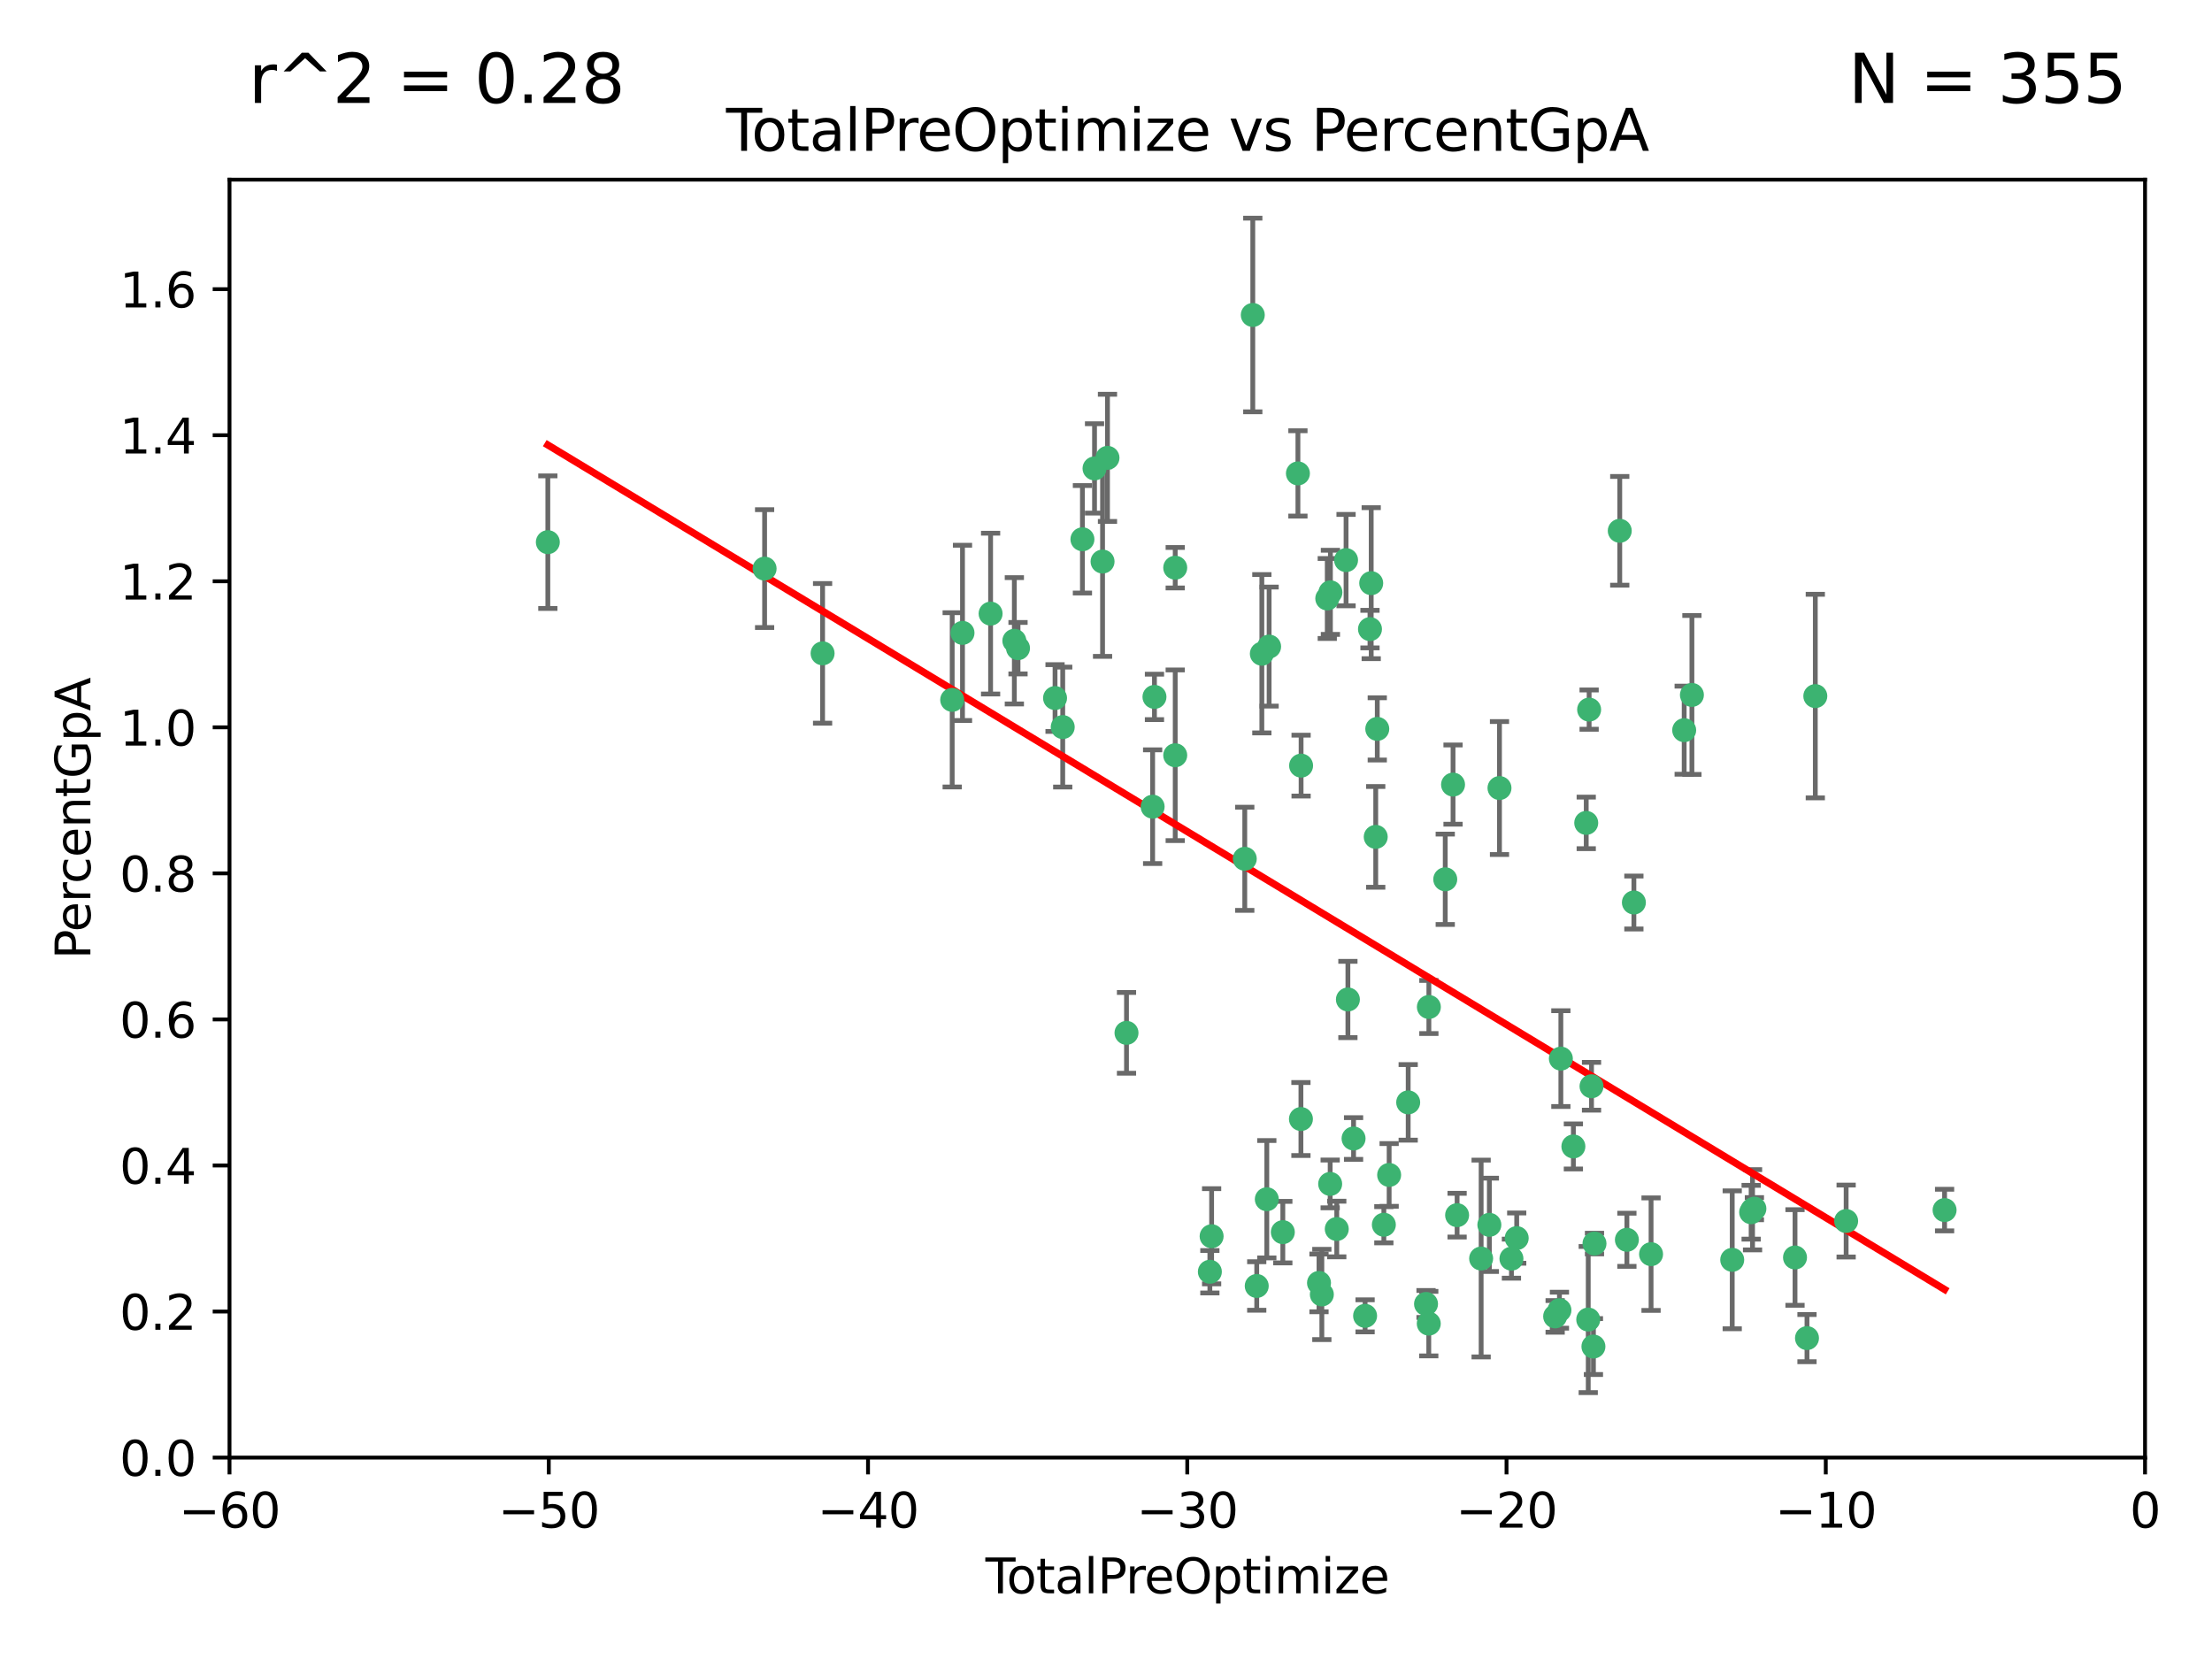 <?xml version="1.0" encoding="utf-8" standalone="no"?>
<!DOCTYPE svg PUBLIC "-//W3C//DTD SVG 1.1//EN"
  "http://www.w3.org/Graphics/SVG/1.1/DTD/svg11.dtd">
<svg xmlns:xlink="http://www.w3.org/1999/xlink" width="460.8pt" height="345.6pt" viewBox="0 0 460.8 345.6" xmlns="http://www.w3.org/2000/svg" version="1.1">
 <defs>
  <style type="text/css">*{stroke-linejoin: round; stroke-linecap: butt}</style>
 </defs>
 <g id="figure_1">
  <g id="patch_1">
   <path d="M 0 345.6 
L 460.8 345.6 
L 460.8 0 
L 0 0 
z
" style="fill: #ffffff"/>
  </g>
  <g id="axes_1">
   <g id="patch_2">
    <path d="M 47.81 303.64 
L 446.85 303.64 
L 446.85 37.422 
L 47.81 37.422 
z
" style="fill: #ffffff"/>
   </g>
   <g id="PathCollection_1">
    <defs>
     <path id="mf572048e9e" d="M 0 1.118 
C 0.297 1.118 0.581 1 0.791 0.791 
C 1 0.581 1.118 0.297 1.118 0 
C 1.118 -0.297 1 -0.581 0.791 -0.791 
C 0.581 -1 0.297 -1.118 0 -1.118 
C -0.297 -1.118 -0.581 -1 -0.791 -0.791 
C -1 -0.581 -1.118 -0.297 -1.118 0 
C -1.118 0.297 -1 0.581 -0.791 0.791 
C -0.581 1 -0.297 1.118 0 1.118 
z
" style="stroke: #3cb371"/>
    </defs>
    <g clip-path="url(#p54eeca6b88)">
     <use xlink:href="#mf572048e9e" x="114.124" y="112.942" style="fill: #3cb371; stroke: #3cb371"/>
     <use xlink:href="#mf572048e9e" x="159.282" y="118.454" style="fill: #3cb371; stroke: #3cb371"/>
     <use xlink:href="#mf572048e9e" x="171.361" y="136.104" style="fill: #3cb371; stroke: #3cb371"/>
     <use xlink:href="#mf572048e9e" x="198.36" y="145.792" style="fill: #3cb371; stroke: #3cb371"/>
     <use xlink:href="#mf572048e9e" x="200.507" y="131.841" style="fill: #3cb371; stroke: #3cb371"/>
     <use xlink:href="#mf572048e9e" x="206.359" y="127.827" style="fill: #3cb371; stroke: #3cb371"/>
     <use xlink:href="#mf572048e9e" x="211.307" y="133.489" style="fill: #3cb371; stroke: #3cb371"/>
     <use xlink:href="#mf572048e9e" x="212.071" y="135.027" style="fill: #3cb371; stroke: #3cb371"/>
     <use xlink:href="#mf572048e9e" x="219.785" y="145.415" style="fill: #3cb371; stroke: #3cb371"/>
     <use xlink:href="#mf572048e9e" x="221.385" y="151.463" style="fill: #3cb371; stroke: #3cb371"/>
     <use xlink:href="#mf572048e9e" x="225.49" y="112.342" style="fill: #3cb371; stroke: #3cb371"/>
     <use xlink:href="#mf572048e9e" x="228.01" y="97.58" style="fill: #3cb371; stroke: #3cb371"/>
     <use xlink:href="#mf572048e9e" x="229.683" y="116.981" style="fill: #3cb371; stroke: #3cb371"/>
     <use xlink:href="#mf572048e9e" x="230.709" y="95.379" style="fill: #3cb371; stroke: #3cb371"/>
     <use xlink:href="#mf572048e9e" x="234.671" y="215.165" style="fill: #3cb371; stroke: #3cb371"/>
     <use xlink:href="#mf572048e9e" x="240.115" y="168.047" style="fill: #3cb371; stroke: #3cb371"/>
     <use xlink:href="#mf572048e9e" x="240.496" y="145.177" style="fill: #3cb371; stroke: #3cb371"/>
     <use xlink:href="#mf572048e9e" x="244.821" y="118.263" style="fill: #3cb371; stroke: #3cb371"/>
     <use xlink:href="#mf572048e9e" x="244.821" y="157.336" style="fill: #3cb371; stroke: #3cb371"/>
     <use xlink:href="#mf572048e9e" x="252.037" y="264.929" style="fill: #3cb371; stroke: #3cb371"/>
     <use xlink:href="#mf572048e9e" x="252.403" y="257.534" style="fill: #3cb371; stroke: #3cb371"/>
     <use xlink:href="#mf572048e9e" x="259.308" y="178.902" style="fill: #3cb371; stroke: #3cb371"/>
     <use xlink:href="#mf572048e9e" x="260.978" y="65.615" style="fill: #3cb371; stroke: #3cb371"/>
     <use xlink:href="#mf572048e9e" x="261.801" y="267.892" style="fill: #3cb371; stroke: #3cb371"/>
     <use xlink:href="#mf572048e9e" x="262.865" y="136.185" style="fill: #3cb371; stroke: #3cb371"/>
     <use xlink:href="#mf572048e9e" x="263.9" y="249.822" style="fill: #3cb371; stroke: #3cb371"/>
     <use xlink:href="#mf572048e9e" x="264.38" y="134.696" style="fill: #3cb371; stroke: #3cb371"/>
     <use xlink:href="#mf572048e9e" x="267.235" y="256.678" style="fill: #3cb371; stroke: #3cb371"/>
     <use xlink:href="#mf572048e9e" x="270.381" y="98.62" style="fill: #3cb371; stroke: #3cb371"/>
     <use xlink:href="#mf572048e9e" x="271.007" y="233.111" style="fill: #3cb371; stroke: #3cb371"/>
     <use xlink:href="#mf572048e9e" x="271.041" y="159.493" style="fill: #3cb371; stroke: #3cb371"/>
     <use xlink:href="#mf572048e9e" x="274.773" y="267.254" style="fill: #3cb371; stroke: #3cb371"/>
     <use xlink:href="#mf572048e9e" x="275.364" y="269.657" style="fill: #3cb371; stroke: #3cb371"/>
     <use xlink:href="#mf572048e9e" x="276.495" y="124.676" style="fill: #3cb371; stroke: #3cb371"/>
     <use xlink:href="#mf572048e9e" x="277.098" y="246.632" style="fill: #3cb371; stroke: #3cb371"/>
     <use xlink:href="#mf572048e9e" x="277.15" y="123.393" style="fill: #3cb371; stroke: #3cb371"/>
     <use xlink:href="#mf572048e9e" x="278.473" y="256.025" style="fill: #3cb371; stroke: #3cb371"/>
     <use xlink:href="#mf572048e9e" x="280.408" y="116.68" style="fill: #3cb371; stroke: #3cb371"/>
     <use xlink:href="#mf572048e9e" x="280.793" y="208.21" style="fill: #3cb371; stroke: #3cb371"/>
     <use xlink:href="#mf572048e9e" x="281.973" y="237.171" style="fill: #3cb371; stroke: #3cb371"/>
     <use xlink:href="#mf572048e9e" x="284.374" y="274.114" style="fill: #3cb371; stroke: #3cb371"/>
     <use xlink:href="#mf572048e9e" x="285.392" y="131.055" style="fill: #3cb371; stroke: #3cb371"/>
     <use xlink:href="#mf572048e9e" x="285.648" y="121.483" style="fill: #3cb371; stroke: #3cb371"/>
     <use xlink:href="#mf572048e9e" x="286.59" y="174.337" style="fill: #3cb371; stroke: #3cb371"/>
     <use xlink:href="#mf572048e9e" x="286.911" y="151.842" style="fill: #3cb371; stroke: #3cb371"/>
     <use xlink:href="#mf572048e9e" x="288.281" y="255.135" style="fill: #3cb371; stroke: #3cb371"/>
     <use xlink:href="#mf572048e9e" x="289.384" y="244.763" style="fill: #3cb371; stroke: #3cb371"/>
     <use xlink:href="#mf572048e9e" x="293.351" y="229.645" style="fill: #3cb371; stroke: #3cb371"/>
     <use xlink:href="#mf572048e9e" x="297.068" y="271.638" style="fill: #3cb371; stroke: #3cb371"/>
     <use xlink:href="#mf572048e9e" x="297.639" y="275.736" style="fill: #3cb371; stroke: #3cb371"/>
     <use xlink:href="#mf572048e9e" x="297.66" y="209.773" style="fill: #3cb371; stroke: #3cb371"/>
     <use xlink:href="#mf572048e9e" x="301.071" y="183.172" style="fill: #3cb371; stroke: #3cb371"/>
     <use xlink:href="#mf572048e9e" x="302.695" y="163.444" style="fill: #3cb371; stroke: #3cb371"/>
     <use xlink:href="#mf572048e9e" x="303.542" y="253.142" style="fill: #3cb371; stroke: #3cb371"/>
     <use xlink:href="#mf572048e9e" x="308.548" y="262.174" style="fill: #3cb371; stroke: #3cb371"/>
     <use xlink:href="#mf572048e9e" x="310.261" y="255.155" style="fill: #3cb371; stroke: #3cb371"/>
     <use xlink:href="#mf572048e9e" x="312.371" y="164.163" style="fill: #3cb371; stroke: #3cb371"/>
     <use xlink:href="#mf572048e9e" x="314.861" y="262.202" style="fill: #3cb371; stroke: #3cb371"/>
     <use xlink:href="#mf572048e9e" x="315.958" y="257.921" style="fill: #3cb371; stroke: #3cb371"/>
     <use xlink:href="#mf572048e9e" x="323.966" y="274.228" style="fill: #3cb371; stroke: #3cb371"/>
     <use xlink:href="#mf572048e9e" x="324.859" y="272.938" style="fill: #3cb371; stroke: #3cb371"/>
     <use xlink:href="#mf572048e9e" x="325.156" y="220.526" style="fill: #3cb371; stroke: #3cb371"/>
     <use xlink:href="#mf572048e9e" x="327.764" y="238.826" style="fill: #3cb371; stroke: #3cb371"/>
     <use xlink:href="#mf572048e9e" x="330.441" y="171.425" style="fill: #3cb371; stroke: #3cb371"/>
     <use xlink:href="#mf572048e9e" x="330.86" y="274.885" style="fill: #3cb371; stroke: #3cb371"/>
     <use xlink:href="#mf572048e9e" x="331.044" y="147.824" style="fill: #3cb371; stroke: #3cb371"/>
     <use xlink:href="#mf572048e9e" x="331.543" y="226.289" style="fill: #3cb371; stroke: #3cb371"/>
     <use xlink:href="#mf572048e9e" x="331.94" y="280.509" style="fill: #3cb371; stroke: #3cb371"/>
     <use xlink:href="#mf572048e9e" x="332.161" y="259.054" style="fill: #3cb371; stroke: #3cb371"/>
     <use xlink:href="#mf572048e9e" x="337.425" y="110.578" style="fill: #3cb371; stroke: #3cb371"/>
     <use xlink:href="#mf572048e9e" x="338.911" y="258.27" style="fill: #3cb371; stroke: #3cb371"/>
     <use xlink:href="#mf572048e9e" x="340.369" y="188.006" style="fill: #3cb371; stroke: #3cb371"/>
     <use xlink:href="#mf572048e9e" x="343.946" y="261.265" style="fill: #3cb371; stroke: #3cb371"/>
     <use xlink:href="#mf572048e9e" x="350.846" y="152.109" style="fill: #3cb371; stroke: #3cb371"/>
     <use xlink:href="#mf572048e9e" x="352.456" y="144.768" style="fill: #3cb371; stroke: #3cb371"/>
     <use xlink:href="#mf572048e9e" x="360.854" y="262.444" style="fill: #3cb371; stroke: #3cb371"/>
     <use xlink:href="#mf572048e9e" x="364.795" y="252.531" style="fill: #3cb371; stroke: #3cb371"/>
     <use xlink:href="#mf572048e9e" x="365.087" y="252.017" style="fill: #3cb371; stroke: #3cb371"/>
     <use xlink:href="#mf572048e9e" x="365.473" y="251.787" style="fill: #3cb371; stroke: #3cb371"/>
     <use xlink:href="#mf572048e9e" x="373.935" y="261.957" style="fill: #3cb371; stroke: #3cb371"/>
     <use xlink:href="#mf572048e9e" x="376.429" y="278.754" style="fill: #3cb371; stroke: #3cb371"/>
     <use xlink:href="#mf572048e9e" x="378.163" y="145.01" style="fill: #3cb371; stroke: #3cb371"/>
     <use xlink:href="#mf572048e9e" x="384.585" y="254.366" style="fill: #3cb371; stroke: #3cb371"/>
     <use xlink:href="#mf572048e9e" x="405.093" y="252.079" style="fill: #3cb371; stroke: #3cb371"/>
    </g>
   </g>
   <g id="matplotlib.axis_1">
    <g id="xtick_1">
     <g id="line2d_1">
      <defs>
       <path id="m33c704c5b2" d="M 0 0 
L 0 3.5 
" style="stroke: #000000; stroke-width: 0.8"/>
      </defs>
      <g>
       <use xlink:href="#m33c704c5b2" x="47.81" y="303.64" style="stroke: #000000; stroke-width: 0.8"/>
      </g>
     </g>
     <g id="text_1">
      <!-- −60 -->
      <g transform="translate(37.258 318.238)scale(0.1 -0.1)">
       <defs>
        <path id="DejaVuSans-2212" d="M 678 2272 
L 4684 2272 
L 4684 1741 
L 678 1741 
L 678 2272 
z
" transform="scale(0.016)"/>
        <path id="DejaVuSans-36" d="M 2113 2584 
Q 1688 2584 1439 2293 
Q 1191 2003 1191 1497 
Q 1191 994 1439 701 
Q 1688 409 2113 409 
Q 2538 409 2786 701 
Q 3034 994 3034 1497 
Q 3034 2003 2786 2293 
Q 2538 2584 2113 2584 
z
M 3366 4563 
L 3366 3988 
Q 3128 4100 2886 4159 
Q 2644 4219 2406 4219 
Q 1781 4219 1451 3797 
Q 1122 3375 1075 2522 
Q 1259 2794 1537 2939 
Q 1816 3084 2150 3084 
Q 2853 3084 3261 2657 
Q 3669 2231 3669 1497 
Q 3669 778 3244 343 
Q 2819 -91 2113 -91 
Q 1303 -91 875 529 
Q 447 1150 447 2328 
Q 447 3434 972 4092 
Q 1497 4750 2381 4750 
Q 2619 4750 2861 4703 
Q 3103 4656 3366 4563 
z
" transform="scale(0.016)"/>
        <path id="DejaVuSans-30" d="M 2034 4250 
Q 1547 4250 1301 3770 
Q 1056 3291 1056 2328 
Q 1056 1369 1301 889 
Q 1547 409 2034 409 
Q 2525 409 2770 889 
Q 3016 1369 3016 2328 
Q 3016 3291 2770 3770 
Q 2525 4250 2034 4250 
z
M 2034 4750 
Q 2819 4750 3233 4129 
Q 3647 3509 3647 2328 
Q 3647 1150 3233 529 
Q 2819 -91 2034 -91 
Q 1250 -91 836 529 
Q 422 1150 422 2328 
Q 422 3509 836 4129 
Q 1250 4750 2034 4750 
z
" transform="scale(0.016)"/>
       </defs>
       <use xlink:href="#DejaVuSans-2212"/>
       <use xlink:href="#DejaVuSans-36" x="83.789"/>
       <use xlink:href="#DejaVuSans-30" x="147.412"/>
      </g>
     </g>
    </g>
    <g id="xtick_2">
     <g id="line2d_2">
      <g>
       <use xlink:href="#m33c704c5b2" x="114.317" y="303.64" style="stroke: #000000; stroke-width: 0.8"/>
      </g>
     </g>
     <g id="text_2">
      <!-- −50 -->
      <g transform="translate(103.764 318.238)scale(0.1 -0.1)">
       <defs>
        <path id="DejaVuSans-35" d="M 691 4666 
L 3169 4666 
L 3169 4134 
L 1269 4134 
L 1269 2991 
Q 1406 3038 1543 3061 
Q 1681 3084 1819 3084 
Q 2600 3084 3056 2656 
Q 3513 2228 3513 1497 
Q 3513 744 3044 326 
Q 2575 -91 1722 -91 
Q 1428 -91 1123 -41 
Q 819 9 494 109 
L 494 744 
Q 775 591 1075 516 
Q 1375 441 1709 441 
Q 2250 441 2565 725 
Q 2881 1009 2881 1497 
Q 2881 1984 2565 2268 
Q 2250 2553 1709 2553 
Q 1456 2553 1204 2497 
Q 953 2441 691 2322 
L 691 4666 
z
" transform="scale(0.016)"/>
       </defs>
       <use xlink:href="#DejaVuSans-2212"/>
       <use xlink:href="#DejaVuSans-35" x="83.789"/>
       <use xlink:href="#DejaVuSans-30" x="147.412"/>
      </g>
     </g>
    </g>
    <g id="xtick_3">
     <g id="line2d_3">
      <g>
       <use xlink:href="#m33c704c5b2" x="180.823" y="303.64" style="stroke: #000000; stroke-width: 0.8"/>
      </g>
     </g>
     <g id="text_3">
      <!-- −40 -->
      <g transform="translate(170.271 318.238)scale(0.1 -0.1)">
       <defs>
        <path id="DejaVuSans-34" d="M 2419 4116 
L 825 1625 
L 2419 1625 
L 2419 4116 
z
M 2253 4666 
L 3047 4666 
L 3047 1625 
L 3713 1625 
L 3713 1100 
L 3047 1100 
L 3047 0 
L 2419 0 
L 2419 1100 
L 313 1100 
L 313 1709 
L 2253 4666 
z
" transform="scale(0.016)"/>
       </defs>
       <use xlink:href="#DejaVuSans-2212"/>
       <use xlink:href="#DejaVuSans-34" x="83.789"/>
       <use xlink:href="#DejaVuSans-30" x="147.412"/>
      </g>
     </g>
    </g>
    <g id="xtick_4">
     <g id="line2d_4">
      <g>
       <use xlink:href="#m33c704c5b2" x="247.33" y="303.64" style="stroke: #000000; stroke-width: 0.8"/>
      </g>
     </g>
     <g id="text_4">
      <!-- −30 -->
      <g transform="translate(236.778 318.238)scale(0.1 -0.1)">
       <defs>
        <path id="DejaVuSans-33" d="M 2597 2516 
Q 3050 2419 3304 2112 
Q 3559 1806 3559 1356 
Q 3559 666 3084 287 
Q 2609 -91 1734 -91 
Q 1441 -91 1130 -33 
Q 819 25 488 141 
L 488 750 
Q 750 597 1062 519 
Q 1375 441 1716 441 
Q 2309 441 2620 675 
Q 2931 909 2931 1356 
Q 2931 1769 2642 2001 
Q 2353 2234 1838 2234 
L 1294 2234 
L 1294 2753 
L 1863 2753 
Q 2328 2753 2575 2939 
Q 2822 3125 2822 3475 
Q 2822 3834 2567 4026 
Q 2313 4219 1838 4219 
Q 1578 4219 1281 4162 
Q 984 4106 628 3988 
L 628 4550 
Q 988 4650 1302 4700 
Q 1616 4750 1894 4750 
Q 2613 4750 3031 4423 
Q 3450 4097 3450 3541 
Q 3450 3153 3228 2886 
Q 3006 2619 2597 2516 
z
" transform="scale(0.016)"/>
       </defs>
       <use xlink:href="#DejaVuSans-2212"/>
       <use xlink:href="#DejaVuSans-33" x="83.789"/>
       <use xlink:href="#DejaVuSans-30" x="147.412"/>
      </g>
     </g>
    </g>
    <g id="xtick_5">
     <g id="line2d_5">
      <g>
       <use xlink:href="#m33c704c5b2" x="313.837" y="303.64" style="stroke: #000000; stroke-width: 0.8"/>
      </g>
     </g>
     <g id="text_5">
      <!-- −20 -->
      <g transform="translate(303.284 318.238)scale(0.1 -0.1)">
       <defs>
        <path id="DejaVuSans-32" d="M 1228 531 
L 3431 531 
L 3431 0 
L 469 0 
L 469 531 
Q 828 903 1448 1529 
Q 2069 2156 2228 2338 
Q 2531 2678 2651 2914 
Q 2772 3150 2772 3378 
Q 2772 3750 2511 3984 
Q 2250 4219 1831 4219 
Q 1534 4219 1204 4116 
Q 875 4013 500 3803 
L 500 4441 
Q 881 4594 1212 4672 
Q 1544 4750 1819 4750 
Q 2544 4750 2975 4387 
Q 3406 4025 3406 3419 
Q 3406 3131 3298 2873 
Q 3191 2616 2906 2266 
Q 2828 2175 2409 1742 
Q 1991 1309 1228 531 
z
" transform="scale(0.016)"/>
       </defs>
       <use xlink:href="#DejaVuSans-2212"/>
       <use xlink:href="#DejaVuSans-32" x="83.789"/>
       <use xlink:href="#DejaVuSans-30" x="147.412"/>
      </g>
     </g>
    </g>
    <g id="xtick_6">
     <g id="line2d_6">
      <g>
       <use xlink:href="#m33c704c5b2" x="380.343" y="303.64" style="stroke: #000000; stroke-width: 0.8"/>
      </g>
     </g>
     <g id="text_6">
      <!-- −10 -->
      <g transform="translate(369.791 318.238)scale(0.1 -0.1)">
       <defs>
        <path id="DejaVuSans-31" d="M 794 531 
L 1825 531 
L 1825 4091 
L 703 3866 
L 703 4441 
L 1819 4666 
L 2450 4666 
L 2450 531 
L 3481 531 
L 3481 0 
L 794 0 
L 794 531 
z
" transform="scale(0.016)"/>
       </defs>
       <use xlink:href="#DejaVuSans-2212"/>
       <use xlink:href="#DejaVuSans-31" x="83.789"/>
       <use xlink:href="#DejaVuSans-30" x="147.412"/>
      </g>
     </g>
    </g>
    <g id="xtick_7">
     <g id="line2d_7">
      <g>
       <use xlink:href="#m33c704c5b2" x="446.85" y="303.64" style="stroke: #000000; stroke-width: 0.8"/>
      </g>
     </g>
     <g id="text_7">
      <!-- 0 -->
      <g transform="translate(443.669 318.238)scale(0.1 -0.1)">
       <use xlink:href="#DejaVuSans-30"/>
      </g>
     </g>
    </g>
    <g id="text_8">
     <!-- TotalPreOptimize -->
     <g transform="translate(205.287 331.917)scale(0.1 -0.1)">
      <defs>
       <path id="DejaVuSans-54" d="M -19 4666 
L 3928 4666 
L 3928 4134 
L 2272 4134 
L 2272 0 
L 1638 0 
L 1638 4134 
L -19 4134 
L -19 4666 
z
" transform="scale(0.016)"/>
       <path id="DejaVuSans-6f" d="M 1959 3097 
Q 1497 3097 1228 2736 
Q 959 2375 959 1747 
Q 959 1119 1226 758 
Q 1494 397 1959 397 
Q 2419 397 2687 759 
Q 2956 1122 2956 1747 
Q 2956 2369 2687 2733 
Q 2419 3097 1959 3097 
z
M 1959 3584 
Q 2709 3584 3137 3096 
Q 3566 2609 3566 1747 
Q 3566 888 3137 398 
Q 2709 -91 1959 -91 
Q 1206 -91 779 398 
Q 353 888 353 1747 
Q 353 2609 779 3096 
Q 1206 3584 1959 3584 
z
" transform="scale(0.016)"/>
       <path id="DejaVuSans-74" d="M 1172 4494 
L 1172 3500 
L 2356 3500 
L 2356 3053 
L 1172 3053 
L 1172 1153 
Q 1172 725 1289 603 
Q 1406 481 1766 481 
L 2356 481 
L 2356 0 
L 1766 0 
Q 1100 0 847 248 
Q 594 497 594 1153 
L 594 3053 
L 172 3053 
L 172 3500 
L 594 3500 
L 594 4494 
L 1172 4494 
z
" transform="scale(0.016)"/>
       <path id="DejaVuSans-61" d="M 2194 1759 
Q 1497 1759 1228 1600 
Q 959 1441 959 1056 
Q 959 750 1161 570 
Q 1363 391 1709 391 
Q 2188 391 2477 730 
Q 2766 1069 2766 1631 
L 2766 1759 
L 2194 1759 
z
M 3341 1997 
L 3341 0 
L 2766 0 
L 2766 531 
Q 2569 213 2275 61 
Q 1981 -91 1556 -91 
Q 1019 -91 701 211 
Q 384 513 384 1019 
Q 384 1609 779 1909 
Q 1175 2209 1959 2209 
L 2766 2209 
L 2766 2266 
Q 2766 2663 2505 2880 
Q 2244 3097 1772 3097 
Q 1472 3097 1187 3025 
Q 903 2953 641 2809 
L 641 3341 
Q 956 3463 1253 3523 
Q 1550 3584 1831 3584 
Q 2591 3584 2966 3190 
Q 3341 2797 3341 1997 
z
" transform="scale(0.016)"/>
       <path id="DejaVuSans-6c" d="M 603 4863 
L 1178 4863 
L 1178 0 
L 603 0 
L 603 4863 
z
" transform="scale(0.016)"/>
       <path id="DejaVuSans-50" d="M 1259 4147 
L 1259 2394 
L 2053 2394 
Q 2494 2394 2734 2622 
Q 2975 2850 2975 3272 
Q 2975 3691 2734 3919 
Q 2494 4147 2053 4147 
L 1259 4147 
z
M 628 4666 
L 2053 4666 
Q 2838 4666 3239 4311 
Q 3641 3956 3641 3272 
Q 3641 2581 3239 2228 
Q 2838 1875 2053 1875 
L 1259 1875 
L 1259 0 
L 628 0 
L 628 4666 
z
" transform="scale(0.016)"/>
       <path id="DejaVuSans-72" d="M 2631 2963 
Q 2534 3019 2420 3045 
Q 2306 3072 2169 3072 
Q 1681 3072 1420 2755 
Q 1159 2438 1159 1844 
L 1159 0 
L 581 0 
L 581 3500 
L 1159 3500 
L 1159 2956 
Q 1341 3275 1631 3429 
Q 1922 3584 2338 3584 
Q 2397 3584 2469 3576 
Q 2541 3569 2628 3553 
L 2631 2963 
z
" transform="scale(0.016)"/>
       <path id="DejaVuSans-65" d="M 3597 1894 
L 3597 1613 
L 953 1613 
Q 991 1019 1311 708 
Q 1631 397 2203 397 
Q 2534 397 2845 478 
Q 3156 559 3463 722 
L 3463 178 
Q 3153 47 2828 -22 
Q 2503 -91 2169 -91 
Q 1331 -91 842 396 
Q 353 884 353 1716 
Q 353 2575 817 3079 
Q 1281 3584 2069 3584 
Q 2775 3584 3186 3129 
Q 3597 2675 3597 1894 
z
M 3022 2063 
Q 3016 2534 2758 2815 
Q 2500 3097 2075 3097 
Q 1594 3097 1305 2825 
Q 1016 2553 972 2059 
L 3022 2063 
z
" transform="scale(0.016)"/>
       <path id="DejaVuSans-4f" d="M 2522 4238 
Q 1834 4238 1429 3725 
Q 1025 3213 1025 2328 
Q 1025 1447 1429 934 
Q 1834 422 2522 422 
Q 3209 422 3611 934 
Q 4013 1447 4013 2328 
Q 4013 3213 3611 3725 
Q 3209 4238 2522 4238 
z
M 2522 4750 
Q 3503 4750 4090 4092 
Q 4678 3434 4678 2328 
Q 4678 1225 4090 567 
Q 3503 -91 2522 -91 
Q 1538 -91 948 565 
Q 359 1222 359 2328 
Q 359 3434 948 4092 
Q 1538 4750 2522 4750 
z
" transform="scale(0.016)"/>
       <path id="DejaVuSans-70" d="M 1159 525 
L 1159 -1331 
L 581 -1331 
L 581 3500 
L 1159 3500 
L 1159 2969 
Q 1341 3281 1617 3432 
Q 1894 3584 2278 3584 
Q 2916 3584 3314 3078 
Q 3713 2572 3713 1747 
Q 3713 922 3314 415 
Q 2916 -91 2278 -91 
Q 1894 -91 1617 61 
Q 1341 213 1159 525 
z
M 3116 1747 
Q 3116 2381 2855 2742 
Q 2594 3103 2138 3103 
Q 1681 3103 1420 2742 
Q 1159 2381 1159 1747 
Q 1159 1113 1420 752 
Q 1681 391 2138 391 
Q 2594 391 2855 752 
Q 3116 1113 3116 1747 
z
" transform="scale(0.016)"/>
       <path id="DejaVuSans-69" d="M 603 3500 
L 1178 3500 
L 1178 0 
L 603 0 
L 603 3500 
z
M 603 4863 
L 1178 4863 
L 1178 4134 
L 603 4134 
L 603 4863 
z
" transform="scale(0.016)"/>
       <path id="DejaVuSans-6d" d="M 3328 2828 
Q 3544 3216 3844 3400 
Q 4144 3584 4550 3584 
Q 5097 3584 5394 3201 
Q 5691 2819 5691 2113 
L 5691 0 
L 5113 0 
L 5113 2094 
Q 5113 2597 4934 2840 
Q 4756 3084 4391 3084 
Q 3944 3084 3684 2787 
Q 3425 2491 3425 1978 
L 3425 0 
L 2847 0 
L 2847 2094 
Q 2847 2600 2669 2842 
Q 2491 3084 2119 3084 
Q 1678 3084 1418 2786 
Q 1159 2488 1159 1978 
L 1159 0 
L 581 0 
L 581 3500 
L 1159 3500 
L 1159 2956 
Q 1356 3278 1631 3431 
Q 1906 3584 2284 3584 
Q 2666 3584 2933 3390 
Q 3200 3197 3328 2828 
z
" transform="scale(0.016)"/>
       <path id="DejaVuSans-7a" d="M 353 3500 
L 3084 3500 
L 3084 2975 
L 922 459 
L 3084 459 
L 3084 0 
L 275 0 
L 275 525 
L 2438 3041 
L 353 3041 
L 353 3500 
z
" transform="scale(0.016)"/>
      </defs>
      <use xlink:href="#DejaVuSans-54"/>
      <use xlink:href="#DejaVuSans-6f" x="44.084"/>
      <use xlink:href="#DejaVuSans-74" x="105.266"/>
      <use xlink:href="#DejaVuSans-61" x="144.475"/>
      <use xlink:href="#DejaVuSans-6c" x="205.754"/>
      <use xlink:href="#DejaVuSans-50" x="233.537"/>
      <use xlink:href="#DejaVuSans-72" x="292.09"/>
      <use xlink:href="#DejaVuSans-65" x="330.953"/>
      <use xlink:href="#DejaVuSans-4f" x="392.477"/>
      <use xlink:href="#DejaVuSans-70" x="471.188"/>
      <use xlink:href="#DejaVuSans-74" x="534.664"/>
      <use xlink:href="#DejaVuSans-69" x="573.873"/>
      <use xlink:href="#DejaVuSans-6d" x="601.656"/>
      <use xlink:href="#DejaVuSans-69" x="699.068"/>
      <use xlink:href="#DejaVuSans-7a" x="726.852"/>
      <use xlink:href="#DejaVuSans-65" x="779.342"/>
     </g>
    </g>
   </g>
   <g id="matplotlib.axis_2">
    <g id="ytick_1">
     <g id="line2d_8">
      <defs>
       <path id="m780b39a756" d="M 0 0 
L -3.5 0 
" style="stroke: #000000; stroke-width: 0.8"/>
      </defs>
      <g>
       <use xlink:href="#m780b39a756" x="47.81" y="303.64" style="stroke: #000000; stroke-width: 0.8"/>
      </g>
     </g>
     <g id="text_9">
      <!-- 0.0 -->
      <g transform="translate(24.907 307.439)scale(0.1 -0.1)">
       <defs>
        <path id="DejaVuSans-2e" d="M 684 794 
L 1344 794 
L 1344 0 
L 684 0 
L 684 794 
z
" transform="scale(0.016)"/>
       </defs>
       <use xlink:href="#DejaVuSans-30"/>
       <use xlink:href="#DejaVuSans-2e" x="63.623"/>
       <use xlink:href="#DejaVuSans-30" x="95.41"/>
      </g>
     </g>
    </g>
    <g id="ytick_2">
     <g id="line2d_9">
      <g>
       <use xlink:href="#m780b39a756" x="47.81" y="273.215" style="stroke: #000000; stroke-width: 0.8"/>
      </g>
     </g>
     <g id="text_10">
      <!-- 0.2 -->
      <g transform="translate(24.907 277.014)scale(0.1 -0.1)">
       <use xlink:href="#DejaVuSans-30"/>
       <use xlink:href="#DejaVuSans-2e" x="63.623"/>
       <use xlink:href="#DejaVuSans-32" x="95.41"/>
      </g>
     </g>
    </g>
    <g id="ytick_3">
     <g id="line2d_10">
      <g>
       <use xlink:href="#m780b39a756" x="47.81" y="242.79" style="stroke: #000000; stroke-width: 0.8"/>
      </g>
     </g>
     <g id="text_11">
      <!-- 0.4 -->
      <g transform="translate(24.907 246.589)scale(0.1 -0.1)">
       <use xlink:href="#DejaVuSans-30"/>
       <use xlink:href="#DejaVuSans-2e" x="63.623"/>
       <use xlink:href="#DejaVuSans-34" x="95.41"/>
      </g>
     </g>
    </g>
    <g id="ytick_4">
     <g id="line2d_11">
      <g>
       <use xlink:href="#m780b39a756" x="47.81" y="212.365" style="stroke: #000000; stroke-width: 0.8"/>
      </g>
     </g>
     <g id="text_12">
      <!-- 0.6 -->
      <g transform="translate(24.907 216.164)scale(0.1 -0.1)">
       <use xlink:href="#DejaVuSans-30"/>
       <use xlink:href="#DejaVuSans-2e" x="63.623"/>
       <use xlink:href="#DejaVuSans-36" x="95.41"/>
      </g>
     </g>
    </g>
    <g id="ytick_5">
     <g id="line2d_12">
      <g>
       <use xlink:href="#m780b39a756" x="47.81" y="181.94" style="stroke: #000000; stroke-width: 0.8"/>
      </g>
     </g>
     <g id="text_13">
      <!-- 0.8 -->
      <g transform="translate(24.907 185.739)scale(0.1 -0.1)">
       <defs>
        <path id="DejaVuSans-38" d="M 2034 2216 
Q 1584 2216 1326 1975 
Q 1069 1734 1069 1313 
Q 1069 891 1326 650 
Q 1584 409 2034 409 
Q 2484 409 2743 651 
Q 3003 894 3003 1313 
Q 3003 1734 2745 1975 
Q 2488 2216 2034 2216 
z
M 1403 2484 
Q 997 2584 770 2862 
Q 544 3141 544 3541 
Q 544 4100 942 4425 
Q 1341 4750 2034 4750 
Q 2731 4750 3128 4425 
Q 3525 4100 3525 3541 
Q 3525 3141 3298 2862 
Q 3072 2584 2669 2484 
Q 3125 2378 3379 2068 
Q 3634 1759 3634 1313 
Q 3634 634 3220 271 
Q 2806 -91 2034 -91 
Q 1263 -91 848 271 
Q 434 634 434 1313 
Q 434 1759 690 2068 
Q 947 2378 1403 2484 
z
M 1172 3481 
Q 1172 3119 1398 2916 
Q 1625 2713 2034 2713 
Q 2441 2713 2670 2916 
Q 2900 3119 2900 3481 
Q 2900 3844 2670 4047 
Q 2441 4250 2034 4250 
Q 1625 4250 1398 4047 
Q 1172 3844 1172 3481 
z
" transform="scale(0.016)"/>
       </defs>
       <use xlink:href="#DejaVuSans-30"/>
       <use xlink:href="#DejaVuSans-2e" x="63.623"/>
       <use xlink:href="#DejaVuSans-38" x="95.41"/>
      </g>
     </g>
    </g>
    <g id="ytick_6">
     <g id="line2d_13">
      <g>
       <use xlink:href="#m780b39a756" x="47.81" y="151.515" style="stroke: #000000; stroke-width: 0.8"/>
      </g>
     </g>
     <g id="text_14">
      <!-- 1.0 -->
      <g transform="translate(24.907 155.315)scale(0.1 -0.1)">
       <use xlink:href="#DejaVuSans-31"/>
       <use xlink:href="#DejaVuSans-2e" x="63.623"/>
       <use xlink:href="#DejaVuSans-30" x="95.41"/>
      </g>
     </g>
    </g>
    <g id="ytick_7">
     <g id="line2d_14">
      <g>
       <use xlink:href="#m780b39a756" x="47.81" y="121.09" style="stroke: #000000; stroke-width: 0.8"/>
      </g>
     </g>
     <g id="text_15">
      <!-- 1.2 -->
      <g transform="translate(24.907 124.89)scale(0.1 -0.1)">
       <use xlink:href="#DejaVuSans-31"/>
       <use xlink:href="#DejaVuSans-2e" x="63.623"/>
       <use xlink:href="#DejaVuSans-32" x="95.41"/>
      </g>
     </g>
    </g>
    <g id="ytick_8">
     <g id="line2d_15">
      <g>
       <use xlink:href="#m780b39a756" x="47.81" y="90.665" style="stroke: #000000; stroke-width: 0.8"/>
      </g>
     </g>
     <g id="text_16">
      <!-- 1.4 -->
      <g transform="translate(24.907 94.465)scale(0.1 -0.1)">
       <use xlink:href="#DejaVuSans-31"/>
       <use xlink:href="#DejaVuSans-2e" x="63.623"/>
       <use xlink:href="#DejaVuSans-34" x="95.41"/>
      </g>
     </g>
    </g>
    <g id="ytick_9">
     <g id="line2d_16">
      <g>
       <use xlink:href="#m780b39a756" x="47.81" y="60.241" style="stroke: #000000; stroke-width: 0.8"/>
      </g>
     </g>
     <g id="text_17">
      <!-- 1.6 -->
      <g transform="translate(24.907 64.04)scale(0.1 -0.1)">
       <use xlink:href="#DejaVuSans-31"/>
       <use xlink:href="#DejaVuSans-2e" x="63.623"/>
       <use xlink:href="#DejaVuSans-36" x="95.41"/>
      </g>
     </g>
    </g>
    <g id="text_18">
     <!-- PercentGpA -->
     <g transform="translate(18.827 199.807)rotate(-90)scale(0.1 -0.1)">
      <defs>
       <path id="DejaVuSans-63" d="M 3122 3366 
L 3122 2828 
Q 2878 2963 2633 3030 
Q 2388 3097 2138 3097 
Q 1578 3097 1268 2742 
Q 959 2388 959 1747 
Q 959 1106 1268 751 
Q 1578 397 2138 397 
Q 2388 397 2633 464 
Q 2878 531 3122 666 
L 3122 134 
Q 2881 22 2623 -34 
Q 2366 -91 2075 -91 
Q 1284 -91 818 406 
Q 353 903 353 1747 
Q 353 2603 823 3093 
Q 1294 3584 2113 3584 
Q 2378 3584 2631 3529 
Q 2884 3475 3122 3366 
z
" transform="scale(0.016)"/>
       <path id="DejaVuSans-6e" d="M 3513 2113 
L 3513 0 
L 2938 0 
L 2938 2094 
Q 2938 2591 2744 2837 
Q 2550 3084 2163 3084 
Q 1697 3084 1428 2787 
Q 1159 2491 1159 1978 
L 1159 0 
L 581 0 
L 581 3500 
L 1159 3500 
L 1159 2956 
Q 1366 3272 1645 3428 
Q 1925 3584 2291 3584 
Q 2894 3584 3203 3211 
Q 3513 2838 3513 2113 
z
" transform="scale(0.016)"/>
       <path id="DejaVuSans-47" d="M 3809 666 
L 3809 1919 
L 2778 1919 
L 2778 2438 
L 4434 2438 
L 4434 434 
Q 4069 175 3628 42 
Q 3188 -91 2688 -91 
Q 1594 -91 976 548 
Q 359 1188 359 2328 
Q 359 3472 976 4111 
Q 1594 4750 2688 4750 
Q 3144 4750 3555 4637 
Q 3966 4525 4313 4306 
L 4313 3634 
Q 3963 3931 3569 4081 
Q 3175 4231 2741 4231 
Q 1884 4231 1454 3753 
Q 1025 3275 1025 2328 
Q 1025 1384 1454 906 
Q 1884 428 2741 428 
Q 3075 428 3337 486 
Q 3600 544 3809 666 
z
" transform="scale(0.016)"/>
       <path id="DejaVuSans-41" d="M 2188 4044 
L 1331 1722 
L 3047 1722 
L 2188 4044 
z
M 1831 4666 
L 2547 4666 
L 4325 0 
L 3669 0 
L 3244 1197 
L 1141 1197 
L 716 0 
L 50 0 
L 1831 4666 
z
" transform="scale(0.016)"/>
      </defs>
      <use xlink:href="#DejaVuSans-50"/>
      <use xlink:href="#DejaVuSans-65" x="56.678"/>
      <use xlink:href="#DejaVuSans-72" x="118.201"/>
      <use xlink:href="#DejaVuSans-63" x="157.064"/>
      <use xlink:href="#DejaVuSans-65" x="212.045"/>
      <use xlink:href="#DejaVuSans-6e" x="273.568"/>
      <use xlink:href="#DejaVuSans-74" x="336.947"/>
      <use xlink:href="#DejaVuSans-47" x="376.156"/>
      <use xlink:href="#DejaVuSans-70" x="453.646"/>
      <use xlink:href="#DejaVuSans-41" x="517.123"/>
     </g>
    </g>
   </g>
   <g id="LineCollection_1">
    <path d="M 114.124 126.749 
L 114.124 99.136 
" clip-path="url(#p54eeca6b88)" style="fill: none; stroke: #696969"/>
    <path d="M 159.282 130.729 
L 159.282 106.178 
" clip-path="url(#p54eeca6b88)" style="fill: none; stroke: #696969"/>
    <path d="M 171.361 150.651 
L 171.361 121.557 
" clip-path="url(#p54eeca6b88)" style="fill: none; stroke: #696969"/>
    <path d="M 198.36 163.943 
L 198.36 127.641 
" clip-path="url(#p54eeca6b88)" style="fill: none; stroke: #696969"/>
    <path d="M 200.507 150.099 
L 200.507 113.583 
" clip-path="url(#p54eeca6b88)" style="fill: none; stroke: #696969"/>
    <path d="M 206.359 144.574 
L 206.359 111.081 
" clip-path="url(#p54eeca6b88)" style="fill: none; stroke: #696969"/>
    <path d="M 211.307 146.643 
L 211.307 120.334 
" clip-path="url(#p54eeca6b88)" style="fill: none; stroke: #696969"/>
    <path d="M 212.071 140.389 
L 212.071 129.666 
" clip-path="url(#p54eeca6b88)" style="fill: none; stroke: #696969"/>
    <path d="M 219.785 152.367 
L 219.785 138.462 
" clip-path="url(#p54eeca6b88)" style="fill: none; stroke: #696969"/>
    <path d="M 221.385 163.951 
L 221.385 138.975 
" clip-path="url(#p54eeca6b88)" style="fill: none; stroke: #696969"/>
    <path d="M 225.49 123.537 
L 225.49 101.147 
" clip-path="url(#p54eeca6b88)" style="fill: none; stroke: #696969"/>
    <path d="M 228.01 106.886 
L 228.01 88.275 
" clip-path="url(#p54eeca6b88)" style="fill: none; stroke: #696969"/>
    <path d="M 229.683 136.737 
L 229.683 97.225 
" clip-path="url(#p54eeca6b88)" style="fill: none; stroke: #696969"/>
    <path d="M 230.709 108.623 
L 230.709 82.135 
" clip-path="url(#p54eeca6b88)" style="fill: none; stroke: #696969"/>
    <path d="M 234.671 223.575 
L 234.671 206.755 
" clip-path="url(#p54eeca6b88)" style="fill: none; stroke: #696969"/>
    <path d="M 240.115 179.887 
L 240.115 156.207 
" clip-path="url(#p54eeca6b88)" style="fill: none; stroke: #696969"/>
    <path d="M 240.496 149.907 
L 240.496 140.447 
" clip-path="url(#p54eeca6b88)" style="fill: none; stroke: #696969"/>
    <path d="M 244.821 122.479 
L 244.821 114.047 
" clip-path="url(#p54eeca6b88)" style="fill: none; stroke: #696969"/>
    <path d="M 244.821 175.112 
L 244.821 139.559 
" clip-path="url(#p54eeca6b88)" style="fill: none; stroke: #696969"/>
    <path d="M 252.037 269.347 
L 252.037 260.51 
" clip-path="url(#p54eeca6b88)" style="fill: none; stroke: #696969"/>
    <path d="M 252.403 267.448 
L 252.403 247.62 
" clip-path="url(#p54eeca6b88)" style="fill: none; stroke: #696969"/>
    <path d="M 259.308 189.647 
L 259.308 168.157 
" clip-path="url(#p54eeca6b88)" style="fill: none; stroke: #696969"/>
    <path d="M 260.978 85.786 
L 260.978 45.445 
" clip-path="url(#p54eeca6b88)" style="fill: none; stroke: #696969"/>
    <path d="M 261.801 272.944 
L 261.801 262.841 
" clip-path="url(#p54eeca6b88)" style="fill: none; stroke: #696969"/>
    <path d="M 262.865 152.678 
L 262.865 119.692 
" clip-path="url(#p54eeca6b88)" style="fill: none; stroke: #696969"/>
    <path d="M 263.9 262.046 
L 263.9 237.598 
" clip-path="url(#p54eeca6b88)" style="fill: none; stroke: #696969"/>
    <path d="M 264.38 147.092 
L 264.38 122.3 
" clip-path="url(#p54eeca6b88)" style="fill: none; stroke: #696969"/>
    <path d="M 267.235 263.085 
L 267.235 250.271 
" clip-path="url(#p54eeca6b88)" style="fill: none; stroke: #696969"/>
    <path d="M 270.381 107.507 
L 270.381 89.732 
" clip-path="url(#p54eeca6b88)" style="fill: none; stroke: #696969"/>
    <path d="M 271.007 240.712 
L 271.007 225.511 
" clip-path="url(#p54eeca6b88)" style="fill: none; stroke: #696969"/>
    <path d="M 271.041 165.836 
L 271.041 153.151 
" clip-path="url(#p54eeca6b88)" style="fill: none; stroke: #696969"/>
    <path d="M 274.773 273.264 
L 274.773 261.243 
" clip-path="url(#p54eeca6b88)" style="fill: none; stroke: #696969"/>
    <path d="M 275.364 279.062 
L 275.364 260.252 
" clip-path="url(#p54eeca6b88)" style="fill: none; stroke: #696969"/>
    <path d="M 276.495 133.004 
L 276.495 116.348 
" clip-path="url(#p54eeca6b88)" style="fill: none; stroke: #696969"/>
    <path d="M 277.098 251.609 
L 277.098 241.655 
" clip-path="url(#p54eeca6b88)" style="fill: none; stroke: #696969"/>
    <path d="M 277.15 132.157 
L 277.15 114.628 
" clip-path="url(#p54eeca6b88)" style="fill: none; stroke: #696969"/>
    <path d="M 278.473 261.82 
L 278.473 250.231 
" clip-path="url(#p54eeca6b88)" style="fill: none; stroke: #696969"/>
    <path d="M 280.408 126.199 
L 280.408 107.162 
" clip-path="url(#p54eeca6b88)" style="fill: none; stroke: #696969"/>
    <path d="M 280.793 216.16 
L 280.793 200.26 
" clip-path="url(#p54eeca6b88)" style="fill: none; stroke: #696969"/>
    <path d="M 281.973 241.515 
L 281.973 232.826 
" clip-path="url(#p54eeca6b88)" style="fill: none; stroke: #696969"/>
    <path d="M 284.374 277.454 
L 284.374 270.773 
" clip-path="url(#p54eeca6b88)" style="fill: none; stroke: #696969"/>
    <path d="M 285.392 134.965 
L 285.392 127.145 
" clip-path="url(#p54eeca6b88)" style="fill: none; stroke: #696969"/>
    <path d="M 285.648 137.213 
L 285.648 105.753 
" clip-path="url(#p54eeca6b88)" style="fill: none; stroke: #696969"/>
    <path d="M 286.59 184.833 
L 286.59 163.841 
" clip-path="url(#p54eeca6b88)" style="fill: none; stroke: #696969"/>
    <path d="M 286.911 158.326 
L 286.911 145.358 
" clip-path="url(#p54eeca6b88)" style="fill: none; stroke: #696969"/>
    <path d="M 288.281 258.906 
L 288.281 251.365 
" clip-path="url(#p54eeca6b88)" style="fill: none; stroke: #696969"/>
    <path d="M 289.384 251.299 
L 289.384 238.228 
" clip-path="url(#p54eeca6b88)" style="fill: none; stroke: #696969"/>
    <path d="M 293.351 237.516 
L 293.351 221.775 
" clip-path="url(#p54eeca6b88)" style="fill: none; stroke: #696969"/>
    <path d="M 297.068 274.449 
L 297.068 268.827 
" clip-path="url(#p54eeca6b88)" style="fill: none; stroke: #696969"/>
    <path d="M 297.639 282.456 
L 297.639 269.017 
" clip-path="url(#p54eeca6b88)" style="fill: none; stroke: #696969"/>
    <path d="M 297.66 215.303 
L 297.66 204.243 
" clip-path="url(#p54eeca6b88)" style="fill: none; stroke: #696969"/>
    <path d="M 301.071 192.583 
L 301.071 173.76 
" clip-path="url(#p54eeca6b88)" style="fill: none; stroke: #696969"/>
    <path d="M 302.695 171.692 
L 302.695 155.195 
" clip-path="url(#p54eeca6b88)" style="fill: none; stroke: #696969"/>
    <path d="M 303.542 257.696 
L 303.542 248.587 
" clip-path="url(#p54eeca6b88)" style="fill: none; stroke: #696969"/>
    <path d="M 308.548 282.672 
L 308.548 241.675 
" clip-path="url(#p54eeca6b88)" style="fill: none; stroke: #696969"/>
    <path d="M 310.261 264.873 
L 310.261 245.438 
" clip-path="url(#p54eeca6b88)" style="fill: none; stroke: #696969"/>
    <path d="M 312.371 178.012 
L 312.371 150.313 
" clip-path="url(#p54eeca6b88)" style="fill: none; stroke: #696969"/>
    <path d="M 314.861 266.269 
L 314.861 258.135 
" clip-path="url(#p54eeca6b88)" style="fill: none; stroke: #696969"/>
    <path d="M 315.958 263.157 
L 315.958 252.686 
" clip-path="url(#p54eeca6b88)" style="fill: none; stroke: #696969"/>
    <path d="M 323.966 277.523 
L 323.966 270.934 
" clip-path="url(#p54eeca6b88)" style="fill: none; stroke: #696969"/>
    <path d="M 324.859 276.686 
L 324.859 269.19 
" clip-path="url(#p54eeca6b88)" style="fill: none; stroke: #696969"/>
    <path d="M 325.156 230.501 
L 325.156 210.55 
" clip-path="url(#p54eeca6b88)" style="fill: none; stroke: #696969"/>
    <path d="M 327.764 243.52 
L 327.764 234.132 
" clip-path="url(#p54eeca6b88)" style="fill: none; stroke: #696969"/>
    <path d="M 330.441 176.796 
L 330.441 166.055 
" clip-path="url(#p54eeca6b88)" style="fill: none; stroke: #696969"/>
    <path d="M 330.86 290.106 
L 330.86 259.664 
" clip-path="url(#p54eeca6b88)" style="fill: none; stroke: #696969"/>
    <path d="M 331.044 151.915 
L 331.044 143.733 
" clip-path="url(#p54eeca6b88)" style="fill: none; stroke: #696969"/>
    <path d="M 331.543 231.263 
L 331.543 221.315 
" clip-path="url(#p54eeca6b88)" style="fill: none; stroke: #696969"/>
    <path d="M 331.94 286.333 
L 331.94 274.686 
" clip-path="url(#p54eeca6b88)" style="fill: none; stroke: #696969"/>
    <path d="M 332.161 261.21 
L 332.161 256.898 
" clip-path="url(#p54eeca6b88)" style="fill: none; stroke: #696969"/>
    <path d="M 337.425 121.904 
L 337.425 99.253 
" clip-path="url(#p54eeca6b88)" style="fill: none; stroke: #696969"/>
    <path d="M 338.911 263.802 
L 338.911 252.737 
" clip-path="url(#p54eeca6b88)" style="fill: none; stroke: #696969"/>
    <path d="M 340.369 193.522 
L 340.369 182.491 
" clip-path="url(#p54eeca6b88)" style="fill: none; stroke: #696969"/>
    <path d="M 343.946 272.984 
L 343.946 249.546 
" clip-path="url(#p54eeca6b88)" style="fill: none; stroke: #696969"/>
    <path d="M 350.846 161.282 
L 350.846 142.935 
" clip-path="url(#p54eeca6b88)" style="fill: none; stroke: #696969"/>
    <path d="M 352.456 161.321 
L 352.456 128.216 
" clip-path="url(#p54eeca6b88)" style="fill: none; stroke: #696969"/>
    <path d="M 360.854 276.808 
L 360.854 248.08 
" clip-path="url(#p54eeca6b88)" style="fill: none; stroke: #696969"/>
    <path d="M 364.795 258.134 
L 364.795 246.929 
" clip-path="url(#p54eeca6b88)" style="fill: none; stroke: #696969"/>
    <path d="M 365.087 260.38 
L 365.087 243.654 
" clip-path="url(#p54eeca6b88)" style="fill: none; stroke: #696969"/>
    <path d="M 365.473 254.099 
L 365.473 249.475 
" clip-path="url(#p54eeca6b88)" style="fill: none; stroke: #696969"/>
    <path d="M 373.935 271.914 
L 373.935 252 
" clip-path="url(#p54eeca6b88)" style="fill: none; stroke: #696969"/>
    <path d="M 376.429 283.669 
L 376.429 273.839 
" clip-path="url(#p54eeca6b88)" style="fill: none; stroke: #696969"/>
    <path d="M 378.163 166.217 
L 378.163 123.803 
" clip-path="url(#p54eeca6b88)" style="fill: none; stroke: #696969"/>
    <path d="M 384.585 261.857 
L 384.585 246.874 
" clip-path="url(#p54eeca6b88)" style="fill: none; stroke: #696969"/>
    <path d="M 405.093 256.414 
L 405.093 247.744 
" clip-path="url(#p54eeca6b88)" style="fill: none; stroke: #696969"/>
   </g>
   <g id="line2d_17">
    <defs>
     <path id="m2af5b2be6b" d="M 2 0 
L -2 -0 
" style="stroke: #696969"/>
    </defs>
    <g clip-path="url(#p54eeca6b88)">
     <use xlink:href="#m2af5b2be6b" x="114.124" y="126.749" style="fill: #696969; stroke: #696969"/>
     <use xlink:href="#m2af5b2be6b" x="159.282" y="130.729" style="fill: #696969; stroke: #696969"/>
     <use xlink:href="#m2af5b2be6b" x="171.361" y="150.651" style="fill: #696969; stroke: #696969"/>
     <use xlink:href="#m2af5b2be6b" x="198.36" y="163.943" style="fill: #696969; stroke: #696969"/>
     <use xlink:href="#m2af5b2be6b" x="200.507" y="150.099" style="fill: #696969; stroke: #696969"/>
     <use xlink:href="#m2af5b2be6b" x="206.359" y="144.574" style="fill: #696969; stroke: #696969"/>
     <use xlink:href="#m2af5b2be6b" x="211.307" y="146.643" style="fill: #696969; stroke: #696969"/>
     <use xlink:href="#m2af5b2be6b" x="212.071" y="140.389" style="fill: #696969; stroke: #696969"/>
     <use xlink:href="#m2af5b2be6b" x="219.785" y="152.367" style="fill: #696969; stroke: #696969"/>
     <use xlink:href="#m2af5b2be6b" x="221.385" y="163.951" style="fill: #696969; stroke: #696969"/>
     <use xlink:href="#m2af5b2be6b" x="225.49" y="123.537" style="fill: #696969; stroke: #696969"/>
     <use xlink:href="#m2af5b2be6b" x="228.01" y="106.886" style="fill: #696969; stroke: #696969"/>
     <use xlink:href="#m2af5b2be6b" x="229.683" y="136.737" style="fill: #696969; stroke: #696969"/>
     <use xlink:href="#m2af5b2be6b" x="230.709" y="108.623" style="fill: #696969; stroke: #696969"/>
     <use xlink:href="#m2af5b2be6b" x="234.671" y="223.575" style="fill: #696969; stroke: #696969"/>
     <use xlink:href="#m2af5b2be6b" x="240.115" y="179.887" style="fill: #696969; stroke: #696969"/>
     <use xlink:href="#m2af5b2be6b" x="240.496" y="149.907" style="fill: #696969; stroke: #696969"/>
     <use xlink:href="#m2af5b2be6b" x="244.821" y="122.479" style="fill: #696969; stroke: #696969"/>
     <use xlink:href="#m2af5b2be6b" x="244.821" y="175.112" style="fill: #696969; stroke: #696969"/>
     <use xlink:href="#m2af5b2be6b" x="252.037" y="269.347" style="fill: #696969; stroke: #696969"/>
     <use xlink:href="#m2af5b2be6b" x="252.403" y="267.448" style="fill: #696969; stroke: #696969"/>
     <use xlink:href="#m2af5b2be6b" x="259.308" y="189.647" style="fill: #696969; stroke: #696969"/>
     <use xlink:href="#m2af5b2be6b" x="260.978" y="85.786" style="fill: #696969; stroke: #696969"/>
     <use xlink:href="#m2af5b2be6b" x="261.801" y="272.944" style="fill: #696969; stroke: #696969"/>
     <use xlink:href="#m2af5b2be6b" x="262.865" y="152.678" style="fill: #696969; stroke: #696969"/>
     <use xlink:href="#m2af5b2be6b" x="263.9" y="262.046" style="fill: #696969; stroke: #696969"/>
     <use xlink:href="#m2af5b2be6b" x="264.38" y="147.092" style="fill: #696969; stroke: #696969"/>
     <use xlink:href="#m2af5b2be6b" x="267.235" y="263.085" style="fill: #696969; stroke: #696969"/>
     <use xlink:href="#m2af5b2be6b" x="270.381" y="107.507" style="fill: #696969; stroke: #696969"/>
     <use xlink:href="#m2af5b2be6b" x="271.007" y="240.712" style="fill: #696969; stroke: #696969"/>
     <use xlink:href="#m2af5b2be6b" x="271.041" y="165.836" style="fill: #696969; stroke: #696969"/>
     <use xlink:href="#m2af5b2be6b" x="274.773" y="273.264" style="fill: #696969; stroke: #696969"/>
     <use xlink:href="#m2af5b2be6b" x="275.364" y="279.062" style="fill: #696969; stroke: #696969"/>
     <use xlink:href="#m2af5b2be6b" x="276.495" y="133.004" style="fill: #696969; stroke: #696969"/>
     <use xlink:href="#m2af5b2be6b" x="277.098" y="251.609" style="fill: #696969; stroke: #696969"/>
     <use xlink:href="#m2af5b2be6b" x="277.15" y="132.157" style="fill: #696969; stroke: #696969"/>
     <use xlink:href="#m2af5b2be6b" x="278.473" y="261.82" style="fill: #696969; stroke: #696969"/>
     <use xlink:href="#m2af5b2be6b" x="280.408" y="126.199" style="fill: #696969; stroke: #696969"/>
     <use xlink:href="#m2af5b2be6b" x="280.793" y="216.16" style="fill: #696969; stroke: #696969"/>
     <use xlink:href="#m2af5b2be6b" x="281.973" y="241.515" style="fill: #696969; stroke: #696969"/>
     <use xlink:href="#m2af5b2be6b" x="284.374" y="277.454" style="fill: #696969; stroke: #696969"/>
     <use xlink:href="#m2af5b2be6b" x="285.392" y="134.965" style="fill: #696969; stroke: #696969"/>
     <use xlink:href="#m2af5b2be6b" x="285.648" y="137.213" style="fill: #696969; stroke: #696969"/>
     <use xlink:href="#m2af5b2be6b" x="286.59" y="184.833" style="fill: #696969; stroke: #696969"/>
     <use xlink:href="#m2af5b2be6b" x="286.911" y="158.326" style="fill: #696969; stroke: #696969"/>
     <use xlink:href="#m2af5b2be6b" x="288.281" y="258.906" style="fill: #696969; stroke: #696969"/>
     <use xlink:href="#m2af5b2be6b" x="289.384" y="251.299" style="fill: #696969; stroke: #696969"/>
     <use xlink:href="#m2af5b2be6b" x="293.351" y="237.516" style="fill: #696969; stroke: #696969"/>
     <use xlink:href="#m2af5b2be6b" x="297.068" y="274.449" style="fill: #696969; stroke: #696969"/>
     <use xlink:href="#m2af5b2be6b" x="297.639" y="282.456" style="fill: #696969; stroke: #696969"/>
     <use xlink:href="#m2af5b2be6b" x="297.66" y="215.303" style="fill: #696969; stroke: #696969"/>
     <use xlink:href="#m2af5b2be6b" x="301.071" y="192.583" style="fill: #696969; stroke: #696969"/>
     <use xlink:href="#m2af5b2be6b" x="302.695" y="171.692" style="fill: #696969; stroke: #696969"/>
     <use xlink:href="#m2af5b2be6b" x="303.542" y="257.696" style="fill: #696969; stroke: #696969"/>
     <use xlink:href="#m2af5b2be6b" x="308.548" y="282.672" style="fill: #696969; stroke: #696969"/>
     <use xlink:href="#m2af5b2be6b" x="310.261" y="264.873" style="fill: #696969; stroke: #696969"/>
     <use xlink:href="#m2af5b2be6b" x="312.371" y="178.012" style="fill: #696969; stroke: #696969"/>
     <use xlink:href="#m2af5b2be6b" x="314.861" y="266.269" style="fill: #696969; stroke: #696969"/>
     <use xlink:href="#m2af5b2be6b" x="315.958" y="263.157" style="fill: #696969; stroke: #696969"/>
     <use xlink:href="#m2af5b2be6b" x="323.966" y="277.523" style="fill: #696969; stroke: #696969"/>
     <use xlink:href="#m2af5b2be6b" x="324.859" y="276.686" style="fill: #696969; stroke: #696969"/>
     <use xlink:href="#m2af5b2be6b" x="325.156" y="230.501" style="fill: #696969; stroke: #696969"/>
     <use xlink:href="#m2af5b2be6b" x="327.764" y="243.52" style="fill: #696969; stroke: #696969"/>
     <use xlink:href="#m2af5b2be6b" x="330.441" y="176.796" style="fill: #696969; stroke: #696969"/>
     <use xlink:href="#m2af5b2be6b" x="330.86" y="290.106" style="fill: #696969; stroke: #696969"/>
     <use xlink:href="#m2af5b2be6b" x="331.044" y="151.915" style="fill: #696969; stroke: #696969"/>
     <use xlink:href="#m2af5b2be6b" x="331.543" y="231.263" style="fill: #696969; stroke: #696969"/>
     <use xlink:href="#m2af5b2be6b" x="331.94" y="286.333" style="fill: #696969; stroke: #696969"/>
     <use xlink:href="#m2af5b2be6b" x="332.161" y="261.21" style="fill: #696969; stroke: #696969"/>
     <use xlink:href="#m2af5b2be6b" x="337.425" y="121.904" style="fill: #696969; stroke: #696969"/>
     <use xlink:href="#m2af5b2be6b" x="338.911" y="263.802" style="fill: #696969; stroke: #696969"/>
     <use xlink:href="#m2af5b2be6b" x="340.369" y="193.522" style="fill: #696969; stroke: #696969"/>
     <use xlink:href="#m2af5b2be6b" x="343.946" y="272.984" style="fill: #696969; stroke: #696969"/>
     <use xlink:href="#m2af5b2be6b" x="350.846" y="161.282" style="fill: #696969; stroke: #696969"/>
     <use xlink:href="#m2af5b2be6b" x="352.456" y="161.321" style="fill: #696969; stroke: #696969"/>
     <use xlink:href="#m2af5b2be6b" x="360.854" y="276.808" style="fill: #696969; stroke: #696969"/>
     <use xlink:href="#m2af5b2be6b" x="364.795" y="258.134" style="fill: #696969; stroke: #696969"/>
     <use xlink:href="#m2af5b2be6b" x="365.087" y="260.38" style="fill: #696969; stroke: #696969"/>
     <use xlink:href="#m2af5b2be6b" x="365.473" y="254.099" style="fill: #696969; stroke: #696969"/>
     <use xlink:href="#m2af5b2be6b" x="373.935" y="271.914" style="fill: #696969; stroke: #696969"/>
     <use xlink:href="#m2af5b2be6b" x="376.429" y="283.669" style="fill: #696969; stroke: #696969"/>
     <use xlink:href="#m2af5b2be6b" x="378.163" y="166.217" style="fill: #696969; stroke: #696969"/>
     <use xlink:href="#m2af5b2be6b" x="384.585" y="261.857" style="fill: #696969; stroke: #696969"/>
     <use xlink:href="#m2af5b2be6b" x="405.093" y="256.414" style="fill: #696969; stroke: #696969"/>
    </g>
   </g>
   <g id="line2d_18">
    <g clip-path="url(#p54eeca6b88)">
     <use xlink:href="#m2af5b2be6b" x="114.124" y="99.136" style="fill: #696969; stroke: #696969"/>
     <use xlink:href="#m2af5b2be6b" x="159.282" y="106.178" style="fill: #696969; stroke: #696969"/>
     <use xlink:href="#m2af5b2be6b" x="171.361" y="121.557" style="fill: #696969; stroke: #696969"/>
     <use xlink:href="#m2af5b2be6b" x="198.36" y="127.641" style="fill: #696969; stroke: #696969"/>
     <use xlink:href="#m2af5b2be6b" x="200.507" y="113.583" style="fill: #696969; stroke: #696969"/>
     <use xlink:href="#m2af5b2be6b" x="206.359" y="111.081" style="fill: #696969; stroke: #696969"/>
     <use xlink:href="#m2af5b2be6b" x="211.307" y="120.334" style="fill: #696969; stroke: #696969"/>
     <use xlink:href="#m2af5b2be6b" x="212.071" y="129.666" style="fill: #696969; stroke: #696969"/>
     <use xlink:href="#m2af5b2be6b" x="219.785" y="138.462" style="fill: #696969; stroke: #696969"/>
     <use xlink:href="#m2af5b2be6b" x="221.385" y="138.975" style="fill: #696969; stroke: #696969"/>
     <use xlink:href="#m2af5b2be6b" x="225.49" y="101.147" style="fill: #696969; stroke: #696969"/>
     <use xlink:href="#m2af5b2be6b" x="228.01" y="88.275" style="fill: #696969; stroke: #696969"/>
     <use xlink:href="#m2af5b2be6b" x="229.683" y="97.225" style="fill: #696969; stroke: #696969"/>
     <use xlink:href="#m2af5b2be6b" x="230.709" y="82.135" style="fill: #696969; stroke: #696969"/>
     <use xlink:href="#m2af5b2be6b" x="234.671" y="206.755" style="fill: #696969; stroke: #696969"/>
     <use xlink:href="#m2af5b2be6b" x="240.115" y="156.207" style="fill: #696969; stroke: #696969"/>
     <use xlink:href="#m2af5b2be6b" x="240.496" y="140.447" style="fill: #696969; stroke: #696969"/>
     <use xlink:href="#m2af5b2be6b" x="244.821" y="114.047" style="fill: #696969; stroke: #696969"/>
     <use xlink:href="#m2af5b2be6b" x="244.821" y="139.559" style="fill: #696969; stroke: #696969"/>
     <use xlink:href="#m2af5b2be6b" x="252.037" y="260.51" style="fill: #696969; stroke: #696969"/>
     <use xlink:href="#m2af5b2be6b" x="252.403" y="247.62" style="fill: #696969; stroke: #696969"/>
     <use xlink:href="#m2af5b2be6b" x="259.308" y="168.157" style="fill: #696969; stroke: #696969"/>
     <use xlink:href="#m2af5b2be6b" x="260.978" y="45.445" style="fill: #696969; stroke: #696969"/>
     <use xlink:href="#m2af5b2be6b" x="261.801" y="262.841" style="fill: #696969; stroke: #696969"/>
     <use xlink:href="#m2af5b2be6b" x="262.865" y="119.692" style="fill: #696969; stroke: #696969"/>
     <use xlink:href="#m2af5b2be6b" x="263.9" y="237.598" style="fill: #696969; stroke: #696969"/>
     <use xlink:href="#m2af5b2be6b" x="264.38" y="122.3" style="fill: #696969; stroke: #696969"/>
     <use xlink:href="#m2af5b2be6b" x="267.235" y="250.271" style="fill: #696969; stroke: #696969"/>
     <use xlink:href="#m2af5b2be6b" x="270.381" y="89.732" style="fill: #696969; stroke: #696969"/>
     <use xlink:href="#m2af5b2be6b" x="271.007" y="225.511" style="fill: #696969; stroke: #696969"/>
     <use xlink:href="#m2af5b2be6b" x="271.041" y="153.151" style="fill: #696969; stroke: #696969"/>
     <use xlink:href="#m2af5b2be6b" x="274.773" y="261.243" style="fill: #696969; stroke: #696969"/>
     <use xlink:href="#m2af5b2be6b" x="275.364" y="260.252" style="fill: #696969; stroke: #696969"/>
     <use xlink:href="#m2af5b2be6b" x="276.495" y="116.348" style="fill: #696969; stroke: #696969"/>
     <use xlink:href="#m2af5b2be6b" x="277.098" y="241.655" style="fill: #696969; stroke: #696969"/>
     <use xlink:href="#m2af5b2be6b" x="277.15" y="114.628" style="fill: #696969; stroke: #696969"/>
     <use xlink:href="#m2af5b2be6b" x="278.473" y="250.231" style="fill: #696969; stroke: #696969"/>
     <use xlink:href="#m2af5b2be6b" x="280.408" y="107.162" style="fill: #696969; stroke: #696969"/>
     <use xlink:href="#m2af5b2be6b" x="280.793" y="200.26" style="fill: #696969; stroke: #696969"/>
     <use xlink:href="#m2af5b2be6b" x="281.973" y="232.826" style="fill: #696969; stroke: #696969"/>
     <use xlink:href="#m2af5b2be6b" x="284.374" y="270.773" style="fill: #696969; stroke: #696969"/>
     <use xlink:href="#m2af5b2be6b" x="285.392" y="127.145" style="fill: #696969; stroke: #696969"/>
     <use xlink:href="#m2af5b2be6b" x="285.648" y="105.753" style="fill: #696969; stroke: #696969"/>
     <use xlink:href="#m2af5b2be6b" x="286.59" y="163.841" style="fill: #696969; stroke: #696969"/>
     <use xlink:href="#m2af5b2be6b" x="286.911" y="145.358" style="fill: #696969; stroke: #696969"/>
     <use xlink:href="#m2af5b2be6b" x="288.281" y="251.365" style="fill: #696969; stroke: #696969"/>
     <use xlink:href="#m2af5b2be6b" x="289.384" y="238.228" style="fill: #696969; stroke: #696969"/>
     <use xlink:href="#m2af5b2be6b" x="293.351" y="221.775" style="fill: #696969; stroke: #696969"/>
     <use xlink:href="#m2af5b2be6b" x="297.068" y="268.827" style="fill: #696969; stroke: #696969"/>
     <use xlink:href="#m2af5b2be6b" x="297.639" y="269.017" style="fill: #696969; stroke: #696969"/>
     <use xlink:href="#m2af5b2be6b" x="297.66" y="204.243" style="fill: #696969; stroke: #696969"/>
     <use xlink:href="#m2af5b2be6b" x="301.071" y="173.76" style="fill: #696969; stroke: #696969"/>
     <use xlink:href="#m2af5b2be6b" x="302.695" y="155.195" style="fill: #696969; stroke: #696969"/>
     <use xlink:href="#m2af5b2be6b" x="303.542" y="248.587" style="fill: #696969; stroke: #696969"/>
     <use xlink:href="#m2af5b2be6b" x="308.548" y="241.675" style="fill: #696969; stroke: #696969"/>
     <use xlink:href="#m2af5b2be6b" x="310.261" y="245.438" style="fill: #696969; stroke: #696969"/>
     <use xlink:href="#m2af5b2be6b" x="312.371" y="150.313" style="fill: #696969; stroke: #696969"/>
     <use xlink:href="#m2af5b2be6b" x="314.861" y="258.135" style="fill: #696969; stroke: #696969"/>
     <use xlink:href="#m2af5b2be6b" x="315.958" y="252.686" style="fill: #696969; stroke: #696969"/>
     <use xlink:href="#m2af5b2be6b" x="323.966" y="270.934" style="fill: #696969; stroke: #696969"/>
     <use xlink:href="#m2af5b2be6b" x="324.859" y="269.19" style="fill: #696969; stroke: #696969"/>
     <use xlink:href="#m2af5b2be6b" x="325.156" y="210.55" style="fill: #696969; stroke: #696969"/>
     <use xlink:href="#m2af5b2be6b" x="327.764" y="234.132" style="fill: #696969; stroke: #696969"/>
     <use xlink:href="#m2af5b2be6b" x="330.441" y="166.055" style="fill: #696969; stroke: #696969"/>
     <use xlink:href="#m2af5b2be6b" x="330.86" y="259.664" style="fill: #696969; stroke: #696969"/>
     <use xlink:href="#m2af5b2be6b" x="331.044" y="143.733" style="fill: #696969; stroke: #696969"/>
     <use xlink:href="#m2af5b2be6b" x="331.543" y="221.315" style="fill: #696969; stroke: #696969"/>
     <use xlink:href="#m2af5b2be6b" x="331.94" y="274.686" style="fill: #696969; stroke: #696969"/>
     <use xlink:href="#m2af5b2be6b" x="332.161" y="256.898" style="fill: #696969; stroke: #696969"/>
     <use xlink:href="#m2af5b2be6b" x="337.425" y="99.253" style="fill: #696969; stroke: #696969"/>
     <use xlink:href="#m2af5b2be6b" x="338.911" y="252.737" style="fill: #696969; stroke: #696969"/>
     <use xlink:href="#m2af5b2be6b" x="340.369" y="182.491" style="fill: #696969; stroke: #696969"/>
     <use xlink:href="#m2af5b2be6b" x="343.946" y="249.546" style="fill: #696969; stroke: #696969"/>
     <use xlink:href="#m2af5b2be6b" x="350.846" y="142.935" style="fill: #696969; stroke: #696969"/>
     <use xlink:href="#m2af5b2be6b" x="352.456" y="128.216" style="fill: #696969; stroke: #696969"/>
     <use xlink:href="#m2af5b2be6b" x="360.854" y="248.08" style="fill: #696969; stroke: #696969"/>
     <use xlink:href="#m2af5b2be6b" x="364.795" y="246.929" style="fill: #696969; stroke: #696969"/>
     <use xlink:href="#m2af5b2be6b" x="365.087" y="243.654" style="fill: #696969; stroke: #696969"/>
     <use xlink:href="#m2af5b2be6b" x="365.473" y="249.475" style="fill: #696969; stroke: #696969"/>
     <use xlink:href="#m2af5b2be6b" x="373.935" y="252" style="fill: #696969; stroke: #696969"/>
     <use xlink:href="#m2af5b2be6b" x="376.429" y="273.839" style="fill: #696969; stroke: #696969"/>
     <use xlink:href="#m2af5b2be6b" x="378.163" y="123.803" style="fill: #696969; stroke: #696969"/>
     <use xlink:href="#m2af5b2be6b" x="384.585" y="246.874" style="fill: #696969; stroke: #696969"/>
     <use xlink:href="#m2af5b2be6b" x="405.093" y="247.744" style="fill: #696969; stroke: #696969"/>
    </g>
   </g>
   <g id="line2d_19">
    <path d="M 114.124 92.697 
L 159.282 120 
L 171.361 127.302 
L 198.36 143.626 
L 200.507 144.924 
L 206.359 148.462 
L 211.307 151.454 
L 212.071 151.916 
L 219.785 156.579 
L 221.385 157.547 
L 225.49 160.029 
L 228.01 161.552 
L 229.683 162.564 
L 230.709 163.184 
L 234.671 165.58 
L 240.115 168.871 
L 240.496 169.102 
L 244.821 171.716 
L 244.821 171.717 
L 252.037 176.079 
L 252.403 176.301 
L 259.308 180.475 
L 260.978 181.485 
L 261.801 181.982 
L 262.865 182.626 
L 263.9 183.252 
L 264.38 183.542 
L 267.235 185.268 
L 270.381 187.17 
L 271.007 187.548 
L 271.041 187.569 
L 274.773 189.825 
L 275.364 190.183 
L 276.495 190.866 
L 277.098 191.231 
L 277.15 191.262 
L 278.473 192.062 
L 280.408 193.232 
L 280.793 193.465 
L 281.973 194.179 
L 284.374 195.63 
L 285.392 196.246 
L 285.648 196.4 
L 286.59 196.97 
L 286.911 197.164 
L 288.281 197.992 
L 289.384 198.659 
L 293.351 201.057 
L 297.068 203.305 
L 297.639 203.65 
L 297.66 203.663 
L 301.071 205.725 
L 302.695 206.707 
L 303.542 207.219 
L 308.548 210.246 
L 310.261 211.282 
L 312.371 212.557 
L 314.861 214.063 
L 315.958 214.726 
L 323.966 219.567 
L 324.859 220.108 
L 325.156 220.287 
L 327.764 221.864 
L 330.441 223.482 
L 330.86 223.736 
L 331.044 223.847 
L 331.543 224.149 
L 331.94 224.389 
L 332.161 224.522 
L 337.425 227.705 
L 338.911 228.603 
L 340.369 229.485 
L 343.946 231.648 
L 350.846 235.819 
L 352.456 236.793 
L 360.854 241.87 
L 364.795 244.253 
L 365.087 244.429 
L 365.473 244.663 
L 373.935 249.779 
L 376.429 251.287 
L 378.163 252.335 
L 384.585 256.218 
L 405.093 268.617 
" clip-path="url(#p54eeca6b88)" style="fill: none; stroke: #ff0000; stroke-width: 1.5; stroke-linecap: square"/>
   </g>
   <g id="line2d_20">
    <defs>
     <path id="m6ba8008a7b" d="M 0 2 
C 0.53 2 1.039 1.789 1.414 1.414 
C 1.789 1.039 2 0.53 2 0 
C 2 -0.53 1.789 -1.039 1.414 -1.414 
C 1.039 -1.789 0.53 -2 0 -2 
C -0.53 -2 -1.039 -1.789 -1.414 -1.414 
C -1.789 -1.039 -2 -0.53 -2 0 
C -2 0.53 -1.789 1.039 -1.414 1.414 
C -1.039 1.789 -0.53 2 0 2 
z
" style="stroke: #3cb371"/>
    </defs>
    <g clip-path="url(#p54eeca6b88)">
     <use xlink:href="#m6ba8008a7b" x="114.124" y="112.942" style="fill: #3cb371; stroke: #3cb371"/>
     <use xlink:href="#m6ba8008a7b" x="159.282" y="118.454" style="fill: #3cb371; stroke: #3cb371"/>
     <use xlink:href="#m6ba8008a7b" x="171.361" y="136.104" style="fill: #3cb371; stroke: #3cb371"/>
     <use xlink:href="#m6ba8008a7b" x="198.36" y="145.792" style="fill: #3cb371; stroke: #3cb371"/>
     <use xlink:href="#m6ba8008a7b" x="200.507" y="131.841" style="fill: #3cb371; stroke: #3cb371"/>
     <use xlink:href="#m6ba8008a7b" x="206.359" y="127.827" style="fill: #3cb371; stroke: #3cb371"/>
     <use xlink:href="#m6ba8008a7b" x="211.307" y="133.489" style="fill: #3cb371; stroke: #3cb371"/>
     <use xlink:href="#m6ba8008a7b" x="212.071" y="135.027" style="fill: #3cb371; stroke: #3cb371"/>
     <use xlink:href="#m6ba8008a7b" x="219.785" y="145.415" style="fill: #3cb371; stroke: #3cb371"/>
     <use xlink:href="#m6ba8008a7b" x="221.385" y="151.463" style="fill: #3cb371; stroke: #3cb371"/>
     <use xlink:href="#m6ba8008a7b" x="225.49" y="112.342" style="fill: #3cb371; stroke: #3cb371"/>
     <use xlink:href="#m6ba8008a7b" x="228.01" y="97.58" style="fill: #3cb371; stroke: #3cb371"/>
     <use xlink:href="#m6ba8008a7b" x="229.683" y="116.981" style="fill: #3cb371; stroke: #3cb371"/>
     <use xlink:href="#m6ba8008a7b" x="230.709" y="95.379" style="fill: #3cb371; stroke: #3cb371"/>
     <use xlink:href="#m6ba8008a7b" x="234.671" y="215.165" style="fill: #3cb371; stroke: #3cb371"/>
     <use xlink:href="#m6ba8008a7b" x="240.115" y="168.047" style="fill: #3cb371; stroke: #3cb371"/>
     <use xlink:href="#m6ba8008a7b" x="240.496" y="145.177" style="fill: #3cb371; stroke: #3cb371"/>
     <use xlink:href="#m6ba8008a7b" x="244.821" y="118.263" style="fill: #3cb371; stroke: #3cb371"/>
     <use xlink:href="#m6ba8008a7b" x="244.821" y="157.336" style="fill: #3cb371; stroke: #3cb371"/>
     <use xlink:href="#m6ba8008a7b" x="252.037" y="264.929" style="fill: #3cb371; stroke: #3cb371"/>
     <use xlink:href="#m6ba8008a7b" x="252.403" y="257.534" style="fill: #3cb371; stroke: #3cb371"/>
     <use xlink:href="#m6ba8008a7b" x="259.308" y="178.902" style="fill: #3cb371; stroke: #3cb371"/>
     <use xlink:href="#m6ba8008a7b" x="260.978" y="65.615" style="fill: #3cb371; stroke: #3cb371"/>
     <use xlink:href="#m6ba8008a7b" x="261.801" y="267.892" style="fill: #3cb371; stroke: #3cb371"/>
     <use xlink:href="#m6ba8008a7b" x="262.865" y="136.185" style="fill: #3cb371; stroke: #3cb371"/>
     <use xlink:href="#m6ba8008a7b" x="263.9" y="249.822" style="fill: #3cb371; stroke: #3cb371"/>
     <use xlink:href="#m6ba8008a7b" x="264.38" y="134.696" style="fill: #3cb371; stroke: #3cb371"/>
     <use xlink:href="#m6ba8008a7b" x="267.235" y="256.678" style="fill: #3cb371; stroke: #3cb371"/>
     <use xlink:href="#m6ba8008a7b" x="270.381" y="98.62" style="fill: #3cb371; stroke: #3cb371"/>
     <use xlink:href="#m6ba8008a7b" x="271.007" y="233.111" style="fill: #3cb371; stroke: #3cb371"/>
     <use xlink:href="#m6ba8008a7b" x="271.041" y="159.493" style="fill: #3cb371; stroke: #3cb371"/>
     <use xlink:href="#m6ba8008a7b" x="274.773" y="267.254" style="fill: #3cb371; stroke: #3cb371"/>
     <use xlink:href="#m6ba8008a7b" x="275.364" y="269.657" style="fill: #3cb371; stroke: #3cb371"/>
     <use xlink:href="#m6ba8008a7b" x="276.495" y="124.676" style="fill: #3cb371; stroke: #3cb371"/>
     <use xlink:href="#m6ba8008a7b" x="277.098" y="246.632" style="fill: #3cb371; stroke: #3cb371"/>
     <use xlink:href="#m6ba8008a7b" x="277.15" y="123.393" style="fill: #3cb371; stroke: #3cb371"/>
     <use xlink:href="#m6ba8008a7b" x="278.473" y="256.025" style="fill: #3cb371; stroke: #3cb371"/>
     <use xlink:href="#m6ba8008a7b" x="280.408" y="116.68" style="fill: #3cb371; stroke: #3cb371"/>
     <use xlink:href="#m6ba8008a7b" x="280.793" y="208.21" style="fill: #3cb371; stroke: #3cb371"/>
     <use xlink:href="#m6ba8008a7b" x="281.973" y="237.171" style="fill: #3cb371; stroke: #3cb371"/>
     <use xlink:href="#m6ba8008a7b" x="284.374" y="274.114" style="fill: #3cb371; stroke: #3cb371"/>
     <use xlink:href="#m6ba8008a7b" x="285.392" y="131.055" style="fill: #3cb371; stroke: #3cb371"/>
     <use xlink:href="#m6ba8008a7b" x="285.648" y="121.483" style="fill: #3cb371; stroke: #3cb371"/>
     <use xlink:href="#m6ba8008a7b" x="286.59" y="174.337" style="fill: #3cb371; stroke: #3cb371"/>
     <use xlink:href="#m6ba8008a7b" x="286.911" y="151.842" style="fill: #3cb371; stroke: #3cb371"/>
     <use xlink:href="#m6ba8008a7b" x="288.281" y="255.135" style="fill: #3cb371; stroke: #3cb371"/>
     <use xlink:href="#m6ba8008a7b" x="289.384" y="244.763" style="fill: #3cb371; stroke: #3cb371"/>
     <use xlink:href="#m6ba8008a7b" x="293.351" y="229.645" style="fill: #3cb371; stroke: #3cb371"/>
     <use xlink:href="#m6ba8008a7b" x="297.068" y="271.638" style="fill: #3cb371; stroke: #3cb371"/>
     <use xlink:href="#m6ba8008a7b" x="297.639" y="275.736" style="fill: #3cb371; stroke: #3cb371"/>
     <use xlink:href="#m6ba8008a7b" x="297.66" y="209.773" style="fill: #3cb371; stroke: #3cb371"/>
     <use xlink:href="#m6ba8008a7b" x="301.071" y="183.172" style="fill: #3cb371; stroke: #3cb371"/>
     <use xlink:href="#m6ba8008a7b" x="302.695" y="163.444" style="fill: #3cb371; stroke: #3cb371"/>
     <use xlink:href="#m6ba8008a7b" x="303.542" y="253.142" style="fill: #3cb371; stroke: #3cb371"/>
     <use xlink:href="#m6ba8008a7b" x="308.548" y="262.174" style="fill: #3cb371; stroke: #3cb371"/>
     <use xlink:href="#m6ba8008a7b" x="310.261" y="255.155" style="fill: #3cb371; stroke: #3cb371"/>
     <use xlink:href="#m6ba8008a7b" x="312.371" y="164.163" style="fill: #3cb371; stroke: #3cb371"/>
     <use xlink:href="#m6ba8008a7b" x="314.861" y="262.202" style="fill: #3cb371; stroke: #3cb371"/>
     <use xlink:href="#m6ba8008a7b" x="315.958" y="257.921" style="fill: #3cb371; stroke: #3cb371"/>
     <use xlink:href="#m6ba8008a7b" x="323.966" y="274.228" style="fill: #3cb371; stroke: #3cb371"/>
     <use xlink:href="#m6ba8008a7b" x="324.859" y="272.938" style="fill: #3cb371; stroke: #3cb371"/>
     <use xlink:href="#m6ba8008a7b" x="325.156" y="220.526" style="fill: #3cb371; stroke: #3cb371"/>
     <use xlink:href="#m6ba8008a7b" x="327.764" y="238.826" style="fill: #3cb371; stroke: #3cb371"/>
     <use xlink:href="#m6ba8008a7b" x="330.441" y="171.425" style="fill: #3cb371; stroke: #3cb371"/>
     <use xlink:href="#m6ba8008a7b" x="330.86" y="274.885" style="fill: #3cb371; stroke: #3cb371"/>
     <use xlink:href="#m6ba8008a7b" x="331.044" y="147.824" style="fill: #3cb371; stroke: #3cb371"/>
     <use xlink:href="#m6ba8008a7b" x="331.543" y="226.289" style="fill: #3cb371; stroke: #3cb371"/>
     <use xlink:href="#m6ba8008a7b" x="331.94" y="280.509" style="fill: #3cb371; stroke: #3cb371"/>
     <use xlink:href="#m6ba8008a7b" x="332.161" y="259.054" style="fill: #3cb371; stroke: #3cb371"/>
     <use xlink:href="#m6ba8008a7b" x="337.425" y="110.578" style="fill: #3cb371; stroke: #3cb371"/>
     <use xlink:href="#m6ba8008a7b" x="338.911" y="258.27" style="fill: #3cb371; stroke: #3cb371"/>
     <use xlink:href="#m6ba8008a7b" x="340.369" y="188.006" style="fill: #3cb371; stroke: #3cb371"/>
     <use xlink:href="#m6ba8008a7b" x="343.946" y="261.265" style="fill: #3cb371; stroke: #3cb371"/>
     <use xlink:href="#m6ba8008a7b" x="350.846" y="152.109" style="fill: #3cb371; stroke: #3cb371"/>
     <use xlink:href="#m6ba8008a7b" x="352.456" y="144.768" style="fill: #3cb371; stroke: #3cb371"/>
     <use xlink:href="#m6ba8008a7b" x="360.854" y="262.444" style="fill: #3cb371; stroke: #3cb371"/>
     <use xlink:href="#m6ba8008a7b" x="364.795" y="252.531" style="fill: #3cb371; stroke: #3cb371"/>
     <use xlink:href="#m6ba8008a7b" x="365.087" y="252.017" style="fill: #3cb371; stroke: #3cb371"/>
     <use xlink:href="#m6ba8008a7b" x="365.473" y="251.787" style="fill: #3cb371; stroke: #3cb371"/>
     <use xlink:href="#m6ba8008a7b" x="373.935" y="261.957" style="fill: #3cb371; stroke: #3cb371"/>
     <use xlink:href="#m6ba8008a7b" x="376.429" y="278.754" style="fill: #3cb371; stroke: #3cb371"/>
     <use xlink:href="#m6ba8008a7b" x="378.163" y="145.01" style="fill: #3cb371; stroke: #3cb371"/>
     <use xlink:href="#m6ba8008a7b" x="384.585" y="254.366" style="fill: #3cb371; stroke: #3cb371"/>
     <use xlink:href="#m6ba8008a7b" x="405.093" y="252.079" style="fill: #3cb371; stroke: #3cb371"/>
    </g>
   </g>
   <g id="patch_3">
    <path d="M 47.81 303.64 
L 47.81 37.422 
" style="fill: none; stroke: #000000; stroke-width: 0.8; stroke-linejoin: miter; stroke-linecap: square"/>
   </g>
   <g id="patch_4">
    <path d="M 446.85 303.64 
L 446.85 37.422 
" style="fill: none; stroke: #000000; stroke-width: 0.8; stroke-linejoin: miter; stroke-linecap: square"/>
   </g>
   <g id="patch_5">
    <path d="M 47.81 303.64 
L 446.85 303.64 
" style="fill: none; stroke: #000000; stroke-width: 0.8; stroke-linejoin: miter; stroke-linecap: square"/>
   </g>
   <g id="patch_6">
    <path d="M 47.81 37.422 
L 446.85 37.422 
" style="fill: none; stroke: #000000; stroke-width: 0.8; stroke-linejoin: miter; stroke-linecap: square"/>
   </g>
   <g id="text_19">
    <!-- N = 355 -->
    <g transform="translate(385.033 21.438)scale(0.14 -0.14)">
     <defs>
      <path id="DejaVuSans-4e" d="M 628 4666 
L 1478 4666 
L 3547 763 
L 3547 4666 
L 4159 4666 
L 4159 0 
L 3309 0 
L 1241 3903 
L 1241 0 
L 628 0 
L 628 4666 
z
" transform="scale(0.016)"/>
      <path id="DejaVuSans-20" transform="scale(0.016)"/>
      <path id="DejaVuSans-3d" d="M 678 2906 
L 4684 2906 
L 4684 2381 
L 678 2381 
L 678 2906 
z
M 678 1631 
L 4684 1631 
L 4684 1100 
L 678 1100 
L 678 1631 
z
" transform="scale(0.016)"/>
     </defs>
     <use xlink:href="#DejaVuSans-4e"/>
     <use xlink:href="#DejaVuSans-20" x="74.805"/>
     <use xlink:href="#DejaVuSans-3d" x="106.592"/>
     <use xlink:href="#DejaVuSans-20" x="190.381"/>
     <use xlink:href="#DejaVuSans-33" x="222.168"/>
     <use xlink:href="#DejaVuSans-35" x="285.791"/>
     <use xlink:href="#DejaVuSans-35" x="349.414"/>
    </g>
   </g>
   <g id="text_20">
    <!-- r^2 = 0.28 -->
    <g transform="translate(51.8 21.438)scale(0.14 -0.14)">
     <defs>
      <path id="DejaVuSans-5e" d="M 2988 4666 
L 4684 2925 
L 4056 2925 
L 2681 4159 
L 1306 2925 
L 678 2925 
L 2375 4666 
L 2988 4666 
z
" transform="scale(0.016)"/>
     </defs>
     <use xlink:href="#DejaVuSans-72"/>
     <use xlink:href="#DejaVuSans-5e" x="41.113"/>
     <use xlink:href="#DejaVuSans-32" x="124.902"/>
     <use xlink:href="#DejaVuSans-20" x="188.525"/>
     <use xlink:href="#DejaVuSans-3d" x="220.312"/>
     <use xlink:href="#DejaVuSans-20" x="304.102"/>
     <use xlink:href="#DejaVuSans-30" x="335.889"/>
     <use xlink:href="#DejaVuSans-2e" x="399.512"/>
     <use xlink:href="#DejaVuSans-32" x="431.299"/>
     <use xlink:href="#DejaVuSans-38" x="494.922"/>
    </g>
   </g>
   <g id="text_21">
    <!-- TotalPreOptimize vs PercentGpA -->
    <g transform="translate(151.256 31.422)scale(0.12 -0.12)">
     <defs>
      <path id="DejaVuSans-76" d="M 191 3500 
L 800 3500 
L 1894 563 
L 2988 3500 
L 3597 3500 
L 2284 0 
L 1503 0 
L 191 3500 
z
" transform="scale(0.016)"/>
      <path id="DejaVuSans-73" d="M 2834 3397 
L 2834 2853 
Q 2591 2978 2328 3040 
Q 2066 3103 1784 3103 
Q 1356 3103 1142 2972 
Q 928 2841 928 2578 
Q 928 2378 1081 2264 
Q 1234 2150 1697 2047 
L 1894 2003 
Q 2506 1872 2764 1633 
Q 3022 1394 3022 966 
Q 3022 478 2636 193 
Q 2250 -91 1575 -91 
Q 1294 -91 989 -36 
Q 684 19 347 128 
L 347 722 
Q 666 556 975 473 
Q 1284 391 1588 391 
Q 1994 391 2212 530 
Q 2431 669 2431 922 
Q 2431 1156 2273 1281 
Q 2116 1406 1581 1522 
L 1381 1569 
Q 847 1681 609 1914 
Q 372 2147 372 2553 
Q 372 3047 722 3315 
Q 1072 3584 1716 3584 
Q 2034 3584 2315 3537 
Q 2597 3491 2834 3397 
z
" transform="scale(0.016)"/>
     </defs>
     <use xlink:href="#DejaVuSans-54"/>
     <use xlink:href="#DejaVuSans-6f" x="44.084"/>
     <use xlink:href="#DejaVuSans-74" x="105.266"/>
     <use xlink:href="#DejaVuSans-61" x="144.475"/>
     <use xlink:href="#DejaVuSans-6c" x="205.754"/>
     <use xlink:href="#DejaVuSans-50" x="233.537"/>
     <use xlink:href="#DejaVuSans-72" x="292.09"/>
     <use xlink:href="#DejaVuSans-65" x="330.953"/>
     <use xlink:href="#DejaVuSans-4f" x="392.477"/>
     <use xlink:href="#DejaVuSans-70" x="471.188"/>
     <use xlink:href="#DejaVuSans-74" x="534.664"/>
     <use xlink:href="#DejaVuSans-69" x="573.873"/>
     <use xlink:href="#DejaVuSans-6d" x="601.656"/>
     <use xlink:href="#DejaVuSans-69" x="699.068"/>
     <use xlink:href="#DejaVuSans-7a" x="726.852"/>
     <use xlink:href="#DejaVuSans-65" x="779.342"/>
     <use xlink:href="#DejaVuSans-20" x="840.865"/>
     <use xlink:href="#DejaVuSans-76" x="872.652"/>
     <use xlink:href="#DejaVuSans-73" x="931.832"/>
     <use xlink:href="#DejaVuSans-20" x="983.932"/>
     <use xlink:href="#DejaVuSans-50" x="1015.719"/>
     <use xlink:href="#DejaVuSans-65" x="1072.396"/>
     <use xlink:href="#DejaVuSans-72" x="1133.92"/>
     <use xlink:href="#DejaVuSans-63" x="1172.783"/>
     <use xlink:href="#DejaVuSans-65" x="1227.764"/>
     <use xlink:href="#DejaVuSans-6e" x="1289.287"/>
     <use xlink:href="#DejaVuSans-74" x="1352.666"/>
     <use xlink:href="#DejaVuSans-47" x="1391.875"/>
     <use xlink:href="#DejaVuSans-70" x="1469.365"/>
     <use xlink:href="#DejaVuSans-41" x="1532.842"/>
    </g>
   </g>
  </g>
 </g>
 <defs>
  <clipPath id="p54eeca6b88">
   <rect x="47.81" y="37.422" width="399.04" height="266.218"/>
  </clipPath>
 </defs>
</svg>
